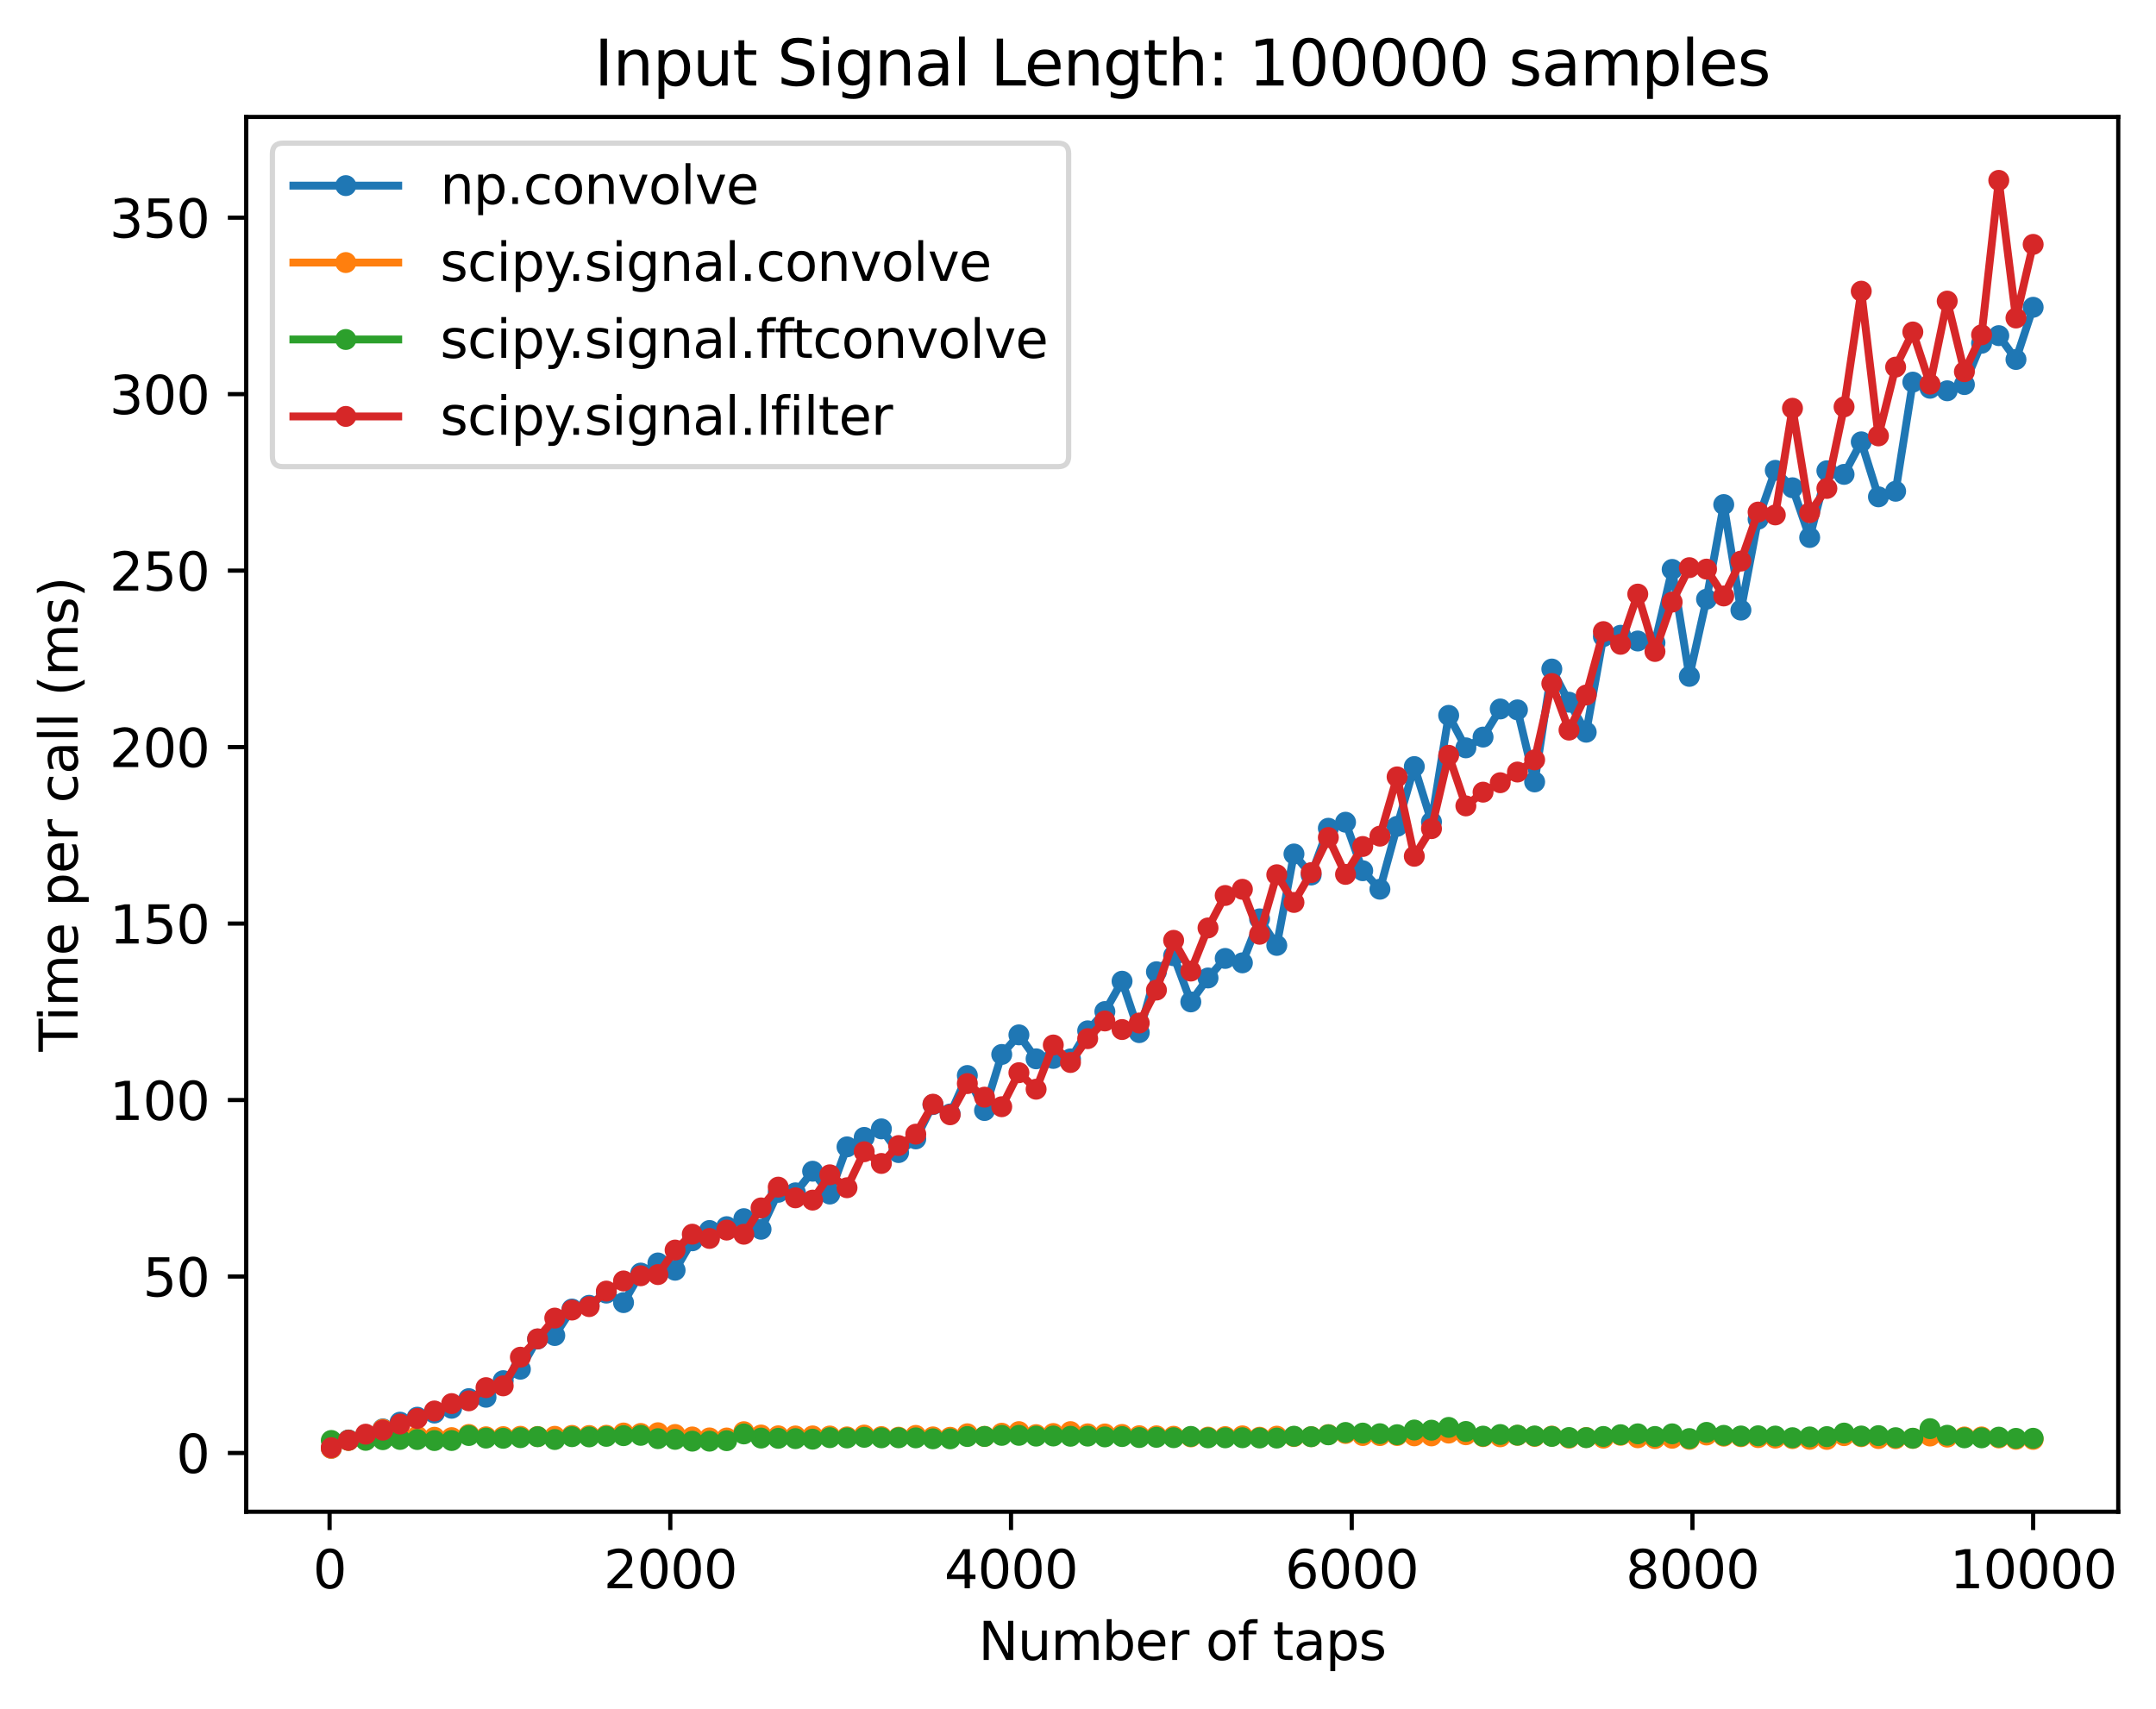<?xml version="1.0" encoding="utf-8" standalone="no"?>
<!DOCTYPE svg PUBLIC "-//W3C//DTD SVG 1.1//EN"
  "http://www.w3.org/Graphics/SVG/1.1/DTD/svg11.dtd">
<svg xmlns:xlink="http://www.w3.org/1999/xlink" width="411.286pt" height="325.986pt" viewBox="0 0 411.286 325.986" xmlns="http://www.w3.org/2000/svg" version="1.1">
 <defs>
  <style type="text/css">*{stroke-linejoin: round; stroke-linecap: butt}</style>
 </defs>
 <g id="figure_1">
  <g id="patch_1">
   <path d="M 0 325.986 
L 411.286 325.986 
L 411.286 0 
L 0 0 
z
" style="fill: #ffffff"/>
  </g>
  <g id="axes_1">
   <g id="patch_2">
    <path d="M 46.966 288.43 
L 404.086 288.43 
L 404.086 22.318 
L 46.966 22.318 
z
" style="fill: #ffffff"/>
   </g>
   <g id="matplotlib.axis_1">
    <g id="xtick_1">
     <g id="line2d_1">
      <defs>
       <path id="m191fc855e0" d="M 0 0 
L 0 3.5 
" style="stroke: #000000; stroke-width: 0.8"/>
      </defs>
      <g>
       <use xlink:href="#m191fc855e0" x="62.873" y="288.43" style="stroke: #000000; stroke-width: 0.8"/>
      </g>
     </g>
     <g id="text_1">
      <!-- 0 -->
      <g transform="translate(59.692 303.029) scale(0.1 -0.1)">
       <defs>
        <path id="DejaVuSans-30" d="M 2034 4250 
Q 1547 4250 1301 3770 
Q 1056 3291 1056 2328 
Q 1056 1369 1301 889 
Q 1547 409 2034 409 
Q 2525 409 2770 889 
Q 3016 1369 3016 2328 
Q 3016 3291 2770 3770 
Q 2525 4250 2034 4250 
z
M 2034 4750 
Q 2819 4750 3233 4129 
Q 3647 3509 3647 2328 
Q 3647 1150 3233 529 
Q 2819 -91 2034 -91 
Q 1250 -91 836 529 
Q 422 1150 422 2328 
Q 422 3509 836 4129 
Q 1250 4750 2034 4750 
z
" transform="scale(0.016)"/>
       </defs>
       <use xlink:href="#DejaVuSans-30"/>
      </g>
     </g>
    </g>
    <g id="xtick_2">
     <g id="line2d_2">
      <g>
       <use xlink:href="#m191fc855e0" x="127.869" y="288.43" style="stroke: #000000; stroke-width: 0.8"/>
      </g>
     </g>
     <g id="text_2">
      <!-- 2000 -->
      <g transform="translate(115.144 303.029) scale(0.1 -0.1)">
       <defs>
        <path id="DejaVuSans-32" d="M 1228 531 
L 3431 531 
L 3431 0 
L 469 0 
L 469 531 
Q 828 903 1448 1529 
Q 2069 2156 2228 2338 
Q 2531 2678 2651 2914 
Q 2772 3150 2772 3378 
Q 2772 3750 2511 3984 
Q 2250 4219 1831 4219 
Q 1534 4219 1204 4116 
Q 875 4013 500 3803 
L 500 4441 
Q 881 4594 1212 4672 
Q 1544 4750 1819 4750 
Q 2544 4750 2975 4387 
Q 3406 4025 3406 3419 
Q 3406 3131 3298 2873 
Q 3191 2616 2906 2266 
Q 2828 2175 2409 1742 
Q 1991 1309 1228 531 
z
" transform="scale(0.016)"/>
       </defs>
       <use xlink:href="#DejaVuSans-32"/>
       <use xlink:href="#DejaVuSans-30" x="63.623"/>
       <use xlink:href="#DejaVuSans-30" x="127.246"/>
       <use xlink:href="#DejaVuSans-30" x="190.869"/>
      </g>
     </g>
    </g>
    <g id="xtick_3">
     <g id="line2d_3">
      <g>
       <use xlink:href="#m191fc855e0" x="192.865" y="288.43" style="stroke: #000000; stroke-width: 0.8"/>
      </g>
     </g>
     <g id="text_3">
      <!-- 4000 -->
      <g transform="translate(180.14 303.029) scale(0.1 -0.1)">
       <defs>
        <path id="DejaVuSans-34" d="M 2419 4116 
L 825 1625 
L 2419 1625 
L 2419 4116 
z
M 2253 4666 
L 3047 4666 
L 3047 1625 
L 3713 1625 
L 3713 1100 
L 3047 1100 
L 3047 0 
L 2419 0 
L 2419 1100 
L 313 1100 
L 313 1709 
L 2253 4666 
z
" transform="scale(0.016)"/>
       </defs>
       <use xlink:href="#DejaVuSans-34"/>
       <use xlink:href="#DejaVuSans-30" x="63.623"/>
       <use xlink:href="#DejaVuSans-30" x="127.246"/>
       <use xlink:href="#DejaVuSans-30" x="190.869"/>
      </g>
     </g>
    </g>
    <g id="xtick_4">
     <g id="line2d_4">
      <g>
       <use xlink:href="#m191fc855e0" x="257.861" y="288.43" style="stroke: #000000; stroke-width: 0.8"/>
      </g>
     </g>
     <g id="text_4">
      <!-- 6000 -->
      <g transform="translate(245.136 303.029) scale(0.1 -0.1)">
       <defs>
        <path id="DejaVuSans-36" d="M 2113 2584 
Q 1688 2584 1439 2293 
Q 1191 2003 1191 1497 
Q 1191 994 1439 701 
Q 1688 409 2113 409 
Q 2538 409 2786 701 
Q 3034 994 3034 1497 
Q 3034 2003 2786 2293 
Q 2538 2584 2113 2584 
z
M 3366 4563 
L 3366 3988 
Q 3128 4100 2886 4159 
Q 2644 4219 2406 4219 
Q 1781 4219 1451 3797 
Q 1122 3375 1075 2522 
Q 1259 2794 1537 2939 
Q 1816 3084 2150 3084 
Q 2853 3084 3261 2657 
Q 3669 2231 3669 1497 
Q 3669 778 3244 343 
Q 2819 -91 2113 -91 
Q 1303 -91 875 529 
Q 447 1150 447 2328 
Q 447 3434 972 4092 
Q 1497 4750 2381 4750 
Q 2619 4750 2861 4703 
Q 3103 4656 3366 4563 
z
" transform="scale(0.016)"/>
       </defs>
       <use xlink:href="#DejaVuSans-36"/>
       <use xlink:href="#DejaVuSans-30" x="63.623"/>
       <use xlink:href="#DejaVuSans-30" x="127.246"/>
       <use xlink:href="#DejaVuSans-30" x="190.869"/>
      </g>
     </g>
    </g>
    <g id="xtick_5">
     <g id="line2d_5">
      <g>
       <use xlink:href="#m191fc855e0" x="322.857" y="288.43" style="stroke: #000000; stroke-width: 0.8"/>
      </g>
     </g>
     <g id="text_5">
      <!-- 8000 -->
      <g transform="translate(310.132 303.029) scale(0.1 -0.1)">
       <defs>
        <path id="DejaVuSans-38" d="M 2034 2216 
Q 1584 2216 1326 1975 
Q 1069 1734 1069 1313 
Q 1069 891 1326 650 
Q 1584 409 2034 409 
Q 2484 409 2743 651 
Q 3003 894 3003 1313 
Q 3003 1734 2745 1975 
Q 2488 2216 2034 2216 
z
M 1403 2484 
Q 997 2584 770 2862 
Q 544 3141 544 3541 
Q 544 4100 942 4425 
Q 1341 4750 2034 4750 
Q 2731 4750 3128 4425 
Q 3525 4100 3525 3541 
Q 3525 3141 3298 2862 
Q 3072 2584 2669 2484 
Q 3125 2378 3379 2068 
Q 3634 1759 3634 1313 
Q 3634 634 3220 271 
Q 2806 -91 2034 -91 
Q 1263 -91 848 271 
Q 434 634 434 1313 
Q 434 1759 690 2068 
Q 947 2378 1403 2484 
z
M 1172 3481 
Q 1172 3119 1398 2916 
Q 1625 2713 2034 2713 
Q 2441 2713 2670 2916 
Q 2900 3119 2900 3481 
Q 2900 3844 2670 4047 
Q 2441 4250 2034 4250 
Q 1625 4250 1398 4047 
Q 1172 3844 1172 3481 
z
" transform="scale(0.016)"/>
       </defs>
       <use xlink:href="#DejaVuSans-38"/>
       <use xlink:href="#DejaVuSans-30" x="63.623"/>
       <use xlink:href="#DejaVuSans-30" x="127.246"/>
       <use xlink:href="#DejaVuSans-30" x="190.869"/>
      </g>
     </g>
    </g>
    <g id="xtick_6">
     <g id="line2d_6">
      <g>
       <use xlink:href="#m191fc855e0" x="387.853" y="288.43" style="stroke: #000000; stroke-width: 0.8"/>
      </g>
     </g>
     <g id="text_6">
      <!-- 10000 -->
      <g transform="translate(371.947 303.029) scale(0.1 -0.1)">
       <defs>
        <path id="DejaVuSans-31" d="M 794 531 
L 1825 531 
L 1825 4091 
L 703 3866 
L 703 4441 
L 1819 4666 
L 2450 4666 
L 2450 531 
L 3481 531 
L 3481 0 
L 794 0 
L 794 531 
z
" transform="scale(0.016)"/>
       </defs>
       <use xlink:href="#DejaVuSans-31"/>
       <use xlink:href="#DejaVuSans-30" x="63.623"/>
       <use xlink:href="#DejaVuSans-30" x="127.246"/>
       <use xlink:href="#DejaVuSans-30" x="190.869"/>
       <use xlink:href="#DejaVuSans-30" x="254.492"/>
      </g>
     </g>
    </g>
    <g id="text_7">
     <!-- Number of taps -->
     <g transform="translate(186.639 316.707) scale(0.1 -0.1)">
      <defs>
       <path id="DejaVuSans-4e" d="M 628 4666 
L 1478 4666 
L 3547 763 
L 3547 4666 
L 4159 4666 
L 4159 0 
L 3309 0 
L 1241 3903 
L 1241 0 
L 628 0 
L 628 4666 
z
" transform="scale(0.016)"/>
       <path id="DejaVuSans-75" d="M 544 1381 
L 544 3500 
L 1119 3500 
L 1119 1403 
Q 1119 906 1312 657 
Q 1506 409 1894 409 
Q 2359 409 2629 706 
Q 2900 1003 2900 1516 
L 2900 3500 
L 3475 3500 
L 3475 0 
L 2900 0 
L 2900 538 
Q 2691 219 2414 64 
Q 2138 -91 1772 -91 
Q 1169 -91 856 284 
Q 544 659 544 1381 
z
M 1991 3584 
L 1991 3584 
z
" transform="scale(0.016)"/>
       <path id="DejaVuSans-6d" d="M 3328 2828 
Q 3544 3216 3844 3400 
Q 4144 3584 4550 3584 
Q 5097 3584 5394 3201 
Q 5691 2819 5691 2113 
L 5691 0 
L 5113 0 
L 5113 2094 
Q 5113 2597 4934 2840 
Q 4756 3084 4391 3084 
Q 3944 3084 3684 2787 
Q 3425 2491 3425 1978 
L 3425 0 
L 2847 0 
L 2847 2094 
Q 2847 2600 2669 2842 
Q 2491 3084 2119 3084 
Q 1678 3084 1418 2786 
Q 1159 2488 1159 1978 
L 1159 0 
L 581 0 
L 581 3500 
L 1159 3500 
L 1159 2956 
Q 1356 3278 1631 3431 
Q 1906 3584 2284 3584 
Q 2666 3584 2933 3390 
Q 3200 3197 3328 2828 
z
" transform="scale(0.016)"/>
       <path id="DejaVuSans-62" d="M 3116 1747 
Q 3116 2381 2855 2742 
Q 2594 3103 2138 3103 
Q 1681 3103 1420 2742 
Q 1159 2381 1159 1747 
Q 1159 1113 1420 752 
Q 1681 391 2138 391 
Q 2594 391 2855 752 
Q 3116 1113 3116 1747 
z
M 1159 2969 
Q 1341 3281 1617 3432 
Q 1894 3584 2278 3584 
Q 2916 3584 3314 3078 
Q 3713 2572 3713 1747 
Q 3713 922 3314 415 
Q 2916 -91 2278 -91 
Q 1894 -91 1617 61 
Q 1341 213 1159 525 
L 1159 0 
L 581 0 
L 581 4863 
L 1159 4863 
L 1159 2969 
z
" transform="scale(0.016)"/>
       <path id="DejaVuSans-65" d="M 3597 1894 
L 3597 1613 
L 953 1613 
Q 991 1019 1311 708 
Q 1631 397 2203 397 
Q 2534 397 2845 478 
Q 3156 559 3463 722 
L 3463 178 
Q 3153 47 2828 -22 
Q 2503 -91 2169 -91 
Q 1331 -91 842 396 
Q 353 884 353 1716 
Q 353 2575 817 3079 
Q 1281 3584 2069 3584 
Q 2775 3584 3186 3129 
Q 3597 2675 3597 1894 
z
M 3022 2063 
Q 3016 2534 2758 2815 
Q 2500 3097 2075 3097 
Q 1594 3097 1305 2825 
Q 1016 2553 972 2059 
L 3022 2063 
z
" transform="scale(0.016)"/>
       <path id="DejaVuSans-72" d="M 2631 2963 
Q 2534 3019 2420 3045 
Q 2306 3072 2169 3072 
Q 1681 3072 1420 2755 
Q 1159 2438 1159 1844 
L 1159 0 
L 581 0 
L 581 3500 
L 1159 3500 
L 1159 2956 
Q 1341 3275 1631 3429 
Q 1922 3584 2338 3584 
Q 2397 3584 2469 3576 
Q 2541 3569 2628 3553 
L 2631 2963 
z
" transform="scale(0.016)"/>
       <path id="DejaVuSans-20" transform="scale(0.016)"/>
       <path id="DejaVuSans-6f" d="M 1959 3097 
Q 1497 3097 1228 2736 
Q 959 2375 959 1747 
Q 959 1119 1226 758 
Q 1494 397 1959 397 
Q 2419 397 2687 759 
Q 2956 1122 2956 1747 
Q 2956 2369 2687 2733 
Q 2419 3097 1959 3097 
z
M 1959 3584 
Q 2709 3584 3137 3096 
Q 3566 2609 3566 1747 
Q 3566 888 3137 398 
Q 2709 -91 1959 -91 
Q 1206 -91 779 398 
Q 353 888 353 1747 
Q 353 2609 779 3096 
Q 1206 3584 1959 3584 
z
" transform="scale(0.016)"/>
       <path id="DejaVuSans-66" d="M 2375 4863 
L 2375 4384 
L 1825 4384 
Q 1516 4384 1395 4259 
Q 1275 4134 1275 3809 
L 1275 3500 
L 2222 3500 
L 2222 3053 
L 1275 3053 
L 1275 0 
L 697 0 
L 697 3053 
L 147 3053 
L 147 3500 
L 697 3500 
L 697 3744 
Q 697 4328 969 4595 
Q 1241 4863 1831 4863 
L 2375 4863 
z
" transform="scale(0.016)"/>
       <path id="DejaVuSans-74" d="M 1172 4494 
L 1172 3500 
L 2356 3500 
L 2356 3053 
L 1172 3053 
L 1172 1153 
Q 1172 725 1289 603 
Q 1406 481 1766 481 
L 2356 481 
L 2356 0 
L 1766 0 
Q 1100 0 847 248 
Q 594 497 594 1153 
L 594 3053 
L 172 3053 
L 172 3500 
L 594 3500 
L 594 4494 
L 1172 4494 
z
" transform="scale(0.016)"/>
       <path id="DejaVuSans-61" d="M 2194 1759 
Q 1497 1759 1228 1600 
Q 959 1441 959 1056 
Q 959 750 1161 570 
Q 1363 391 1709 391 
Q 2188 391 2477 730 
Q 2766 1069 2766 1631 
L 2766 1759 
L 2194 1759 
z
M 3341 1997 
L 3341 0 
L 2766 0 
L 2766 531 
Q 2569 213 2275 61 
Q 1981 -91 1556 -91 
Q 1019 -91 701 211 
Q 384 513 384 1019 
Q 384 1609 779 1909 
Q 1175 2209 1959 2209 
L 2766 2209 
L 2766 2266 
Q 2766 2663 2505 2880 
Q 2244 3097 1772 3097 
Q 1472 3097 1187 3025 
Q 903 2953 641 2809 
L 641 3341 
Q 956 3463 1253 3523 
Q 1550 3584 1831 3584 
Q 2591 3584 2966 3190 
Q 3341 2797 3341 1997 
z
" transform="scale(0.016)"/>
       <path id="DejaVuSans-70" d="M 1159 525 
L 1159 -1331 
L 581 -1331 
L 581 3500 
L 1159 3500 
L 1159 2969 
Q 1341 3281 1617 3432 
Q 1894 3584 2278 3584 
Q 2916 3584 3314 3078 
Q 3713 2572 3713 1747 
Q 3713 922 3314 415 
Q 2916 -91 2278 -91 
Q 1894 -91 1617 61 
Q 1341 213 1159 525 
z
M 3116 1747 
Q 3116 2381 2855 2742 
Q 2594 3103 2138 3103 
Q 1681 3103 1420 2742 
Q 1159 2381 1159 1747 
Q 1159 1113 1420 752 
Q 1681 391 2138 391 
Q 2594 391 2855 752 
Q 3116 1113 3116 1747 
z
" transform="scale(0.016)"/>
       <path id="DejaVuSans-73" d="M 2834 3397 
L 2834 2853 
Q 2591 2978 2328 3040 
Q 2066 3103 1784 3103 
Q 1356 3103 1142 2972 
Q 928 2841 928 2578 
Q 928 2378 1081 2264 
Q 1234 2150 1697 2047 
L 1894 2003 
Q 2506 1872 2764 1633 
Q 3022 1394 3022 966 
Q 3022 478 2636 193 
Q 2250 -91 1575 -91 
Q 1294 -91 989 -36 
Q 684 19 347 128 
L 347 722 
Q 666 556 975 473 
Q 1284 391 1588 391 
Q 1994 391 2212 530 
Q 2431 669 2431 922 
Q 2431 1156 2273 1281 
Q 2116 1406 1581 1522 
L 1381 1569 
Q 847 1681 609 1914 
Q 372 2147 372 2553 
Q 372 3047 722 3315 
Q 1072 3584 1716 3584 
Q 2034 3584 2315 3537 
Q 2597 3491 2834 3397 
z
" transform="scale(0.016)"/>
      </defs>
      <use xlink:href="#DejaVuSans-4e"/>
      <use xlink:href="#DejaVuSans-75" x="74.805"/>
      <use xlink:href="#DejaVuSans-6d" x="138.184"/>
      <use xlink:href="#DejaVuSans-62" x="235.596"/>
      <use xlink:href="#DejaVuSans-65" x="299.072"/>
      <use xlink:href="#DejaVuSans-72" x="360.596"/>
      <use xlink:href="#DejaVuSans-20" x="401.709"/>
      <use xlink:href="#DejaVuSans-6f" x="433.496"/>
      <use xlink:href="#DejaVuSans-66" x="494.678"/>
      <use xlink:href="#DejaVuSans-20" x="529.883"/>
      <use xlink:href="#DejaVuSans-74" x="561.67"/>
      <use xlink:href="#DejaVuSans-61" x="600.879"/>
      <use xlink:href="#DejaVuSans-70" x="662.158"/>
      <use xlink:href="#DejaVuSans-73" x="725.635"/>
     </g>
    </g>
   </g>
   <g id="matplotlib.axis_2">
    <g id="ytick_1">
     <g id="line2d_7">
      <defs>
       <path id="mc5aa7d741b" d="M 0 0 
L -3.5 0 
" style="stroke: #000000; stroke-width: 0.8"/>
      </defs>
      <g>
       <use xlink:href="#mc5aa7d741b" x="46.966" y="277.223" style="stroke: #000000; stroke-width: 0.8"/>
      </g>
     </g>
     <g id="text_8">
      <!-- 0 -->
      <g transform="translate(33.603 281.022) scale(0.1 -0.1)">
       <use xlink:href="#DejaVuSans-30"/>
      </g>
     </g>
    </g>
    <g id="ytick_2">
     <g id="line2d_8">
      <g>
       <use xlink:href="#mc5aa7d741b" x="46.966" y="243.552" style="stroke: #000000; stroke-width: 0.8"/>
      </g>
     </g>
     <g id="text_9">
      <!-- 50 -->
      <g transform="translate(27.241 247.352) scale(0.1 -0.1)">
       <defs>
        <path id="DejaVuSans-35" d="M 691 4666 
L 3169 4666 
L 3169 4134 
L 1269 4134 
L 1269 2991 
Q 1406 3038 1543 3061 
Q 1681 3084 1819 3084 
Q 2600 3084 3056 2656 
Q 3513 2228 3513 1497 
Q 3513 744 3044 326 
Q 2575 -91 1722 -91 
Q 1428 -91 1123 -41 
Q 819 9 494 109 
L 494 744 
Q 775 591 1075 516 
Q 1375 441 1709 441 
Q 2250 441 2565 725 
Q 2881 1009 2881 1497 
Q 2881 1984 2565 2268 
Q 2250 2553 1709 2553 
Q 1456 2553 1204 2497 
Q 953 2441 691 2322 
L 691 4666 
z
" transform="scale(0.016)"/>
       </defs>
       <use xlink:href="#DejaVuSans-35"/>
       <use xlink:href="#DejaVuSans-30" x="63.623"/>
      </g>
     </g>
    </g>
    <g id="ytick_3">
     <g id="line2d_9">
      <g>
       <use xlink:href="#mc5aa7d741b" x="46.966" y="209.882" style="stroke: #000000; stroke-width: 0.8"/>
      </g>
     </g>
     <g id="text_10">
      <!-- 100 -->
      <g transform="translate(20.878 213.681) scale(0.1 -0.1)">
       <use xlink:href="#DejaVuSans-31"/>
       <use xlink:href="#DejaVuSans-30" x="63.623"/>
       <use xlink:href="#DejaVuSans-30" x="127.246"/>
      </g>
     </g>
    </g>
    <g id="ytick_4">
     <g id="line2d_10">
      <g>
       <use xlink:href="#mc5aa7d741b" x="46.966" y="176.211" style="stroke: #000000; stroke-width: 0.8"/>
      </g>
     </g>
     <g id="text_11">
      <!-- 150 -->
      <g transform="translate(20.878 180.011) scale(0.1 -0.1)">
       <use xlink:href="#DejaVuSans-31"/>
       <use xlink:href="#DejaVuSans-35" x="63.623"/>
       <use xlink:href="#DejaVuSans-30" x="127.246"/>
      </g>
     </g>
    </g>
    <g id="ytick_5">
     <g id="line2d_11">
      <g>
       <use xlink:href="#mc5aa7d741b" x="46.966" y="142.541" style="stroke: #000000; stroke-width: 0.8"/>
      </g>
     </g>
     <g id="text_12">
      <!-- 200 -->
      <g transform="translate(20.878 146.34) scale(0.1 -0.1)">
       <use xlink:href="#DejaVuSans-32"/>
       <use xlink:href="#DejaVuSans-30" x="63.623"/>
       <use xlink:href="#DejaVuSans-30" x="127.246"/>
      </g>
     </g>
    </g>
    <g id="ytick_6">
     <g id="line2d_12">
      <g>
       <use xlink:href="#mc5aa7d741b" x="46.966" y="108.87" style="stroke: #000000; stroke-width: 0.8"/>
      </g>
     </g>
     <g id="text_13">
      <!-- 250 -->
      <g transform="translate(20.878 112.669) scale(0.1 -0.1)">
       <use xlink:href="#DejaVuSans-32"/>
       <use xlink:href="#DejaVuSans-35" x="63.623"/>
       <use xlink:href="#DejaVuSans-30" x="127.246"/>
      </g>
     </g>
    </g>
    <g id="ytick_7">
     <g id="line2d_13">
      <g>
       <use xlink:href="#mc5aa7d741b" x="46.966" y="75.2" style="stroke: #000000; stroke-width: 0.8"/>
      </g>
     </g>
     <g id="text_14">
      <!-- 300 -->
      <g transform="translate(20.878 78.999) scale(0.1 -0.1)">
       <defs>
        <path id="DejaVuSans-33" d="M 2597 2516 
Q 3050 2419 3304 2112 
Q 3559 1806 3559 1356 
Q 3559 666 3084 287 
Q 2609 -91 1734 -91 
Q 1441 -91 1130 -33 
Q 819 25 488 141 
L 488 750 
Q 750 597 1062 519 
Q 1375 441 1716 441 
Q 2309 441 2620 675 
Q 2931 909 2931 1356 
Q 2931 1769 2642 2001 
Q 2353 2234 1838 2234 
L 1294 2234 
L 1294 2753 
L 1863 2753 
Q 2328 2753 2575 2939 
Q 2822 3125 2822 3475 
Q 2822 3834 2567 4026 
Q 2313 4219 1838 4219 
Q 1578 4219 1281 4162 
Q 984 4106 628 3988 
L 628 4550 
Q 988 4650 1302 4700 
Q 1616 4750 1894 4750 
Q 2613 4750 3031 4423 
Q 3450 4097 3450 3541 
Q 3450 3153 3228 2886 
Q 3006 2619 2597 2516 
z
" transform="scale(0.016)"/>
       </defs>
       <use xlink:href="#DejaVuSans-33"/>
       <use xlink:href="#DejaVuSans-30" x="63.623"/>
       <use xlink:href="#DejaVuSans-30" x="127.246"/>
      </g>
     </g>
    </g>
    <g id="ytick_8">
     <g id="line2d_14">
      <g>
       <use xlink:href="#mc5aa7d741b" x="46.966" y="41.529" style="stroke: #000000; stroke-width: 0.8"/>
      </g>
     </g>
     <g id="text_15">
      <!-- 350 -->
      <g transform="translate(20.878 45.328) scale(0.1 -0.1)">
       <use xlink:href="#DejaVuSans-33"/>
       <use xlink:href="#DejaVuSans-35" x="63.623"/>
       <use xlink:href="#DejaVuSans-30" x="127.246"/>
      </g>
     </g>
    </g>
    <g id="text_16">
     <!-- Time per call (ms) -->
     <g transform="translate(14.798 200.649) rotate(-90) scale(0.1 -0.1)">
      <defs>
       <path id="DejaVuSans-54" d="M -19 4666 
L 3928 4666 
L 3928 4134 
L 2272 4134 
L 2272 0 
L 1638 0 
L 1638 4134 
L -19 4134 
L -19 4666 
z
" transform="scale(0.016)"/>
       <path id="DejaVuSans-69" d="M 603 3500 
L 1178 3500 
L 1178 0 
L 603 0 
L 603 3500 
z
M 603 4863 
L 1178 4863 
L 1178 4134 
L 603 4134 
L 603 4863 
z
" transform="scale(0.016)"/>
       <path id="DejaVuSans-63" d="M 3122 3366 
L 3122 2828 
Q 2878 2963 2633 3030 
Q 2388 3097 2138 3097 
Q 1578 3097 1268 2742 
Q 959 2388 959 1747 
Q 959 1106 1268 751 
Q 1578 397 2138 397 
Q 2388 397 2633 464 
Q 2878 531 3122 666 
L 3122 134 
Q 2881 22 2623 -34 
Q 2366 -91 2075 -91 
Q 1284 -91 818 406 
Q 353 903 353 1747 
Q 353 2603 823 3093 
Q 1294 3584 2113 3584 
Q 2378 3584 2631 3529 
Q 2884 3475 3122 3366 
z
" transform="scale(0.016)"/>
       <path id="DejaVuSans-6c" d="M 603 4863 
L 1178 4863 
L 1178 0 
L 603 0 
L 603 4863 
z
" transform="scale(0.016)"/>
       <path id="DejaVuSans-28" d="M 1984 4856 
Q 1566 4138 1362 3434 
Q 1159 2731 1159 2009 
Q 1159 1288 1364 580 
Q 1569 -128 1984 -844 
L 1484 -844 
Q 1016 -109 783 600 
Q 550 1309 550 2009 
Q 550 2706 781 3412 
Q 1013 4119 1484 4856 
L 1984 4856 
z
" transform="scale(0.016)"/>
       <path id="DejaVuSans-29" d="M 513 4856 
L 1013 4856 
Q 1481 4119 1714 3412 
Q 1947 2706 1947 2009 
Q 1947 1309 1714 600 
Q 1481 -109 1013 -844 
L 513 -844 
Q 928 -128 1133 580 
Q 1338 1288 1338 2009 
Q 1338 2731 1133 3434 
Q 928 4138 513 4856 
z
" transform="scale(0.016)"/>
      </defs>
      <use xlink:href="#DejaVuSans-54"/>
      <use xlink:href="#DejaVuSans-69" x="57.959"/>
      <use xlink:href="#DejaVuSans-6d" x="85.742"/>
      <use xlink:href="#DejaVuSans-65" x="183.154"/>
      <use xlink:href="#DejaVuSans-20" x="244.678"/>
      <use xlink:href="#DejaVuSans-70" x="276.465"/>
      <use xlink:href="#DejaVuSans-65" x="339.941"/>
      <use xlink:href="#DejaVuSans-72" x="401.465"/>
      <use xlink:href="#DejaVuSans-20" x="442.578"/>
      <use xlink:href="#DejaVuSans-63" x="474.365"/>
      <use xlink:href="#DejaVuSans-61" x="529.346"/>
      <use xlink:href="#DejaVuSans-6c" x="590.625"/>
      <use xlink:href="#DejaVuSans-6c" x="618.408"/>
      <use xlink:href="#DejaVuSans-20" x="646.191"/>
      <use xlink:href="#DejaVuSans-28" x="677.979"/>
      <use xlink:href="#DejaVuSans-6d" x="716.992"/>
      <use xlink:href="#DejaVuSans-73" x="814.404"/>
      <use xlink:href="#DejaVuSans-29" x="866.504"/>
     </g>
    </g>
   </g>
   <g id="line2d_15">
    <path d="M 63.198 276.334 
L 66.478 274.739 
L 69.757 273.98 
L 73.036 272.624 
L 76.316 271.342 
L 79.595 270.395 
L 82.874 269.599 
L 86.154 268.689 
L 89.433 266.853 
L 92.712 266.59 
L 95.992 263.423 
L 99.271 261.238 
L 102.55 255.481 
L 105.83 254.809 
L 109.109 249.758 
L 112.388 249.043 
L 115.668 246.716 
L 118.947 248.532 
L 122.226 242.896 
L 125.506 240.966 
L 128.785 242.353 
L 132.064 236.738 
L 135.344 234.772 
L 138.623 234.041 
L 141.902 232.513 
L 145.182 234.536 
L 148.461 227.487 
L 151.741 227.585 
L 155.02 223.463 
L 158.299 227.817 
L 161.579 218.815 
L 164.858 217.01 
L 168.137 215.382 
L 171.417 219.905 
L 174.696 217.295 
L 177.975 210.747 
L 181.255 212.536 
L 184.534 205.201 
L 187.813 211.882 
L 191.093 201.185 
L 194.372 197.447 
L 197.651 202.015 
L 200.931 201.942 
L 204.21 202.032 
L 207.489 196.676 
L 210.769 193 
L 214.048 187.21 
L 217.327 197.018 
L 220.607 185.403 
L 223.886 182.346 
L 227.165 191.158 
L 230.445 186.591 
L 233.724 182.865 
L 237.003 183.705 
L 240.283 175.315 
L 243.562 180.377 
L 246.841 162.936 
L 250.121 166.946 
L 253.4 158.028 
L 256.679 156.877 
L 259.959 166.128 
L 263.238 169.657 
L 266.517 157.66 
L 269.797 146.26 
L 273.076 156.811 
L 276.355 136.488 
L 279.635 142.685 
L 282.914 140.631 
L 286.193 135.268 
L 289.473 135.439 
L 292.752 149.185 
L 296.031 127.647 
L 299.311 133.976 
L 302.59 139.703 
L 305.869 121.452 
L 309.149 121.207 
L 312.428 122.301 
L 315.707 122.644 
L 318.987 108.641 
L 322.266 129.05 
L 325.545 114.318 
L 328.825 96.268 
L 332.104 116.402 
L 335.383 99.06 
L 338.663 89.741 
L 341.942 93.063 
L 345.221 102.552 
L 348.501 89.819 
L 351.78 90.508 
L 355.06 84.3 
L 358.339 94.792 
L 361.618 93.727 
L 364.898 72.907 
L 368.177 74.078 
L 371.456 74.559 
L 374.736 73.373 
L 378.015 65.494 
L 381.294 64.038 
L 384.574 68.587 
L 387.853 58.627 
" clip-path="url(#pae21b97a0e)" style="fill: none; stroke: #1f77b4; stroke-width: 1.5; stroke-linecap: square"/>
    <defs>
     <path id="m195fa33b1c" d="M 0 1.5 
C 0.398 1.5 0.779 1.342 1.061 1.061 
C 1.342 0.779 1.5 0.398 1.5 0 
C 1.5 -0.398 1.342 -0.779 1.061 -1.061 
C 0.779 -1.342 0.398 -1.5 0 -1.5 
C -0.398 -1.5 -0.779 -1.342 -1.061 -1.061 
C -1.342 -0.779 -1.5 -0.398 -1.5 0 
C -1.5 0.398 -1.342 0.779 -1.061 1.061 
C -0.779 1.342 -0.398 1.5 0 1.5 
z
" style="stroke: #1f77b4"/>
    </defs>
    <g clip-path="url(#pae21b97a0e)">
     <use xlink:href="#m195fa33b1c" x="63.198" y="276.334" style="fill: #1f77b4; stroke: #1f77b4"/>
     <use xlink:href="#m195fa33b1c" x="66.478" y="274.739" style="fill: #1f77b4; stroke: #1f77b4"/>
     <use xlink:href="#m195fa33b1c" x="69.757" y="273.98" style="fill: #1f77b4; stroke: #1f77b4"/>
     <use xlink:href="#m195fa33b1c" x="73.036" y="272.624" style="fill: #1f77b4; stroke: #1f77b4"/>
     <use xlink:href="#m195fa33b1c" x="76.316" y="271.342" style="fill: #1f77b4; stroke: #1f77b4"/>
     <use xlink:href="#m195fa33b1c" x="79.595" y="270.395" style="fill: #1f77b4; stroke: #1f77b4"/>
     <use xlink:href="#m195fa33b1c" x="82.874" y="269.599" style="fill: #1f77b4; stroke: #1f77b4"/>
     <use xlink:href="#m195fa33b1c" x="86.154" y="268.689" style="fill: #1f77b4; stroke: #1f77b4"/>
     <use xlink:href="#m195fa33b1c" x="89.433" y="266.853" style="fill: #1f77b4; stroke: #1f77b4"/>
     <use xlink:href="#m195fa33b1c" x="92.712" y="266.59" style="fill: #1f77b4; stroke: #1f77b4"/>
     <use xlink:href="#m195fa33b1c" x="95.992" y="263.423" style="fill: #1f77b4; stroke: #1f77b4"/>
     <use xlink:href="#m195fa33b1c" x="99.271" y="261.238" style="fill: #1f77b4; stroke: #1f77b4"/>
     <use xlink:href="#m195fa33b1c" x="102.55" y="255.481" style="fill: #1f77b4; stroke: #1f77b4"/>
     <use xlink:href="#m195fa33b1c" x="105.83" y="254.809" style="fill: #1f77b4; stroke: #1f77b4"/>
     <use xlink:href="#m195fa33b1c" x="109.109" y="249.758" style="fill: #1f77b4; stroke: #1f77b4"/>
     <use xlink:href="#m195fa33b1c" x="112.388" y="249.043" style="fill: #1f77b4; stroke: #1f77b4"/>
     <use xlink:href="#m195fa33b1c" x="115.668" y="246.716" style="fill: #1f77b4; stroke: #1f77b4"/>
     <use xlink:href="#m195fa33b1c" x="118.947" y="248.532" style="fill: #1f77b4; stroke: #1f77b4"/>
     <use xlink:href="#m195fa33b1c" x="122.226" y="242.896" style="fill: #1f77b4; stroke: #1f77b4"/>
     <use xlink:href="#m195fa33b1c" x="125.506" y="240.966" style="fill: #1f77b4; stroke: #1f77b4"/>
     <use xlink:href="#m195fa33b1c" x="128.785" y="242.353" style="fill: #1f77b4; stroke: #1f77b4"/>
     <use xlink:href="#m195fa33b1c" x="132.064" y="236.738" style="fill: #1f77b4; stroke: #1f77b4"/>
     <use xlink:href="#m195fa33b1c" x="135.344" y="234.772" style="fill: #1f77b4; stroke: #1f77b4"/>
     <use xlink:href="#m195fa33b1c" x="138.623" y="234.041" style="fill: #1f77b4; stroke: #1f77b4"/>
     <use xlink:href="#m195fa33b1c" x="141.902" y="232.513" style="fill: #1f77b4; stroke: #1f77b4"/>
     <use xlink:href="#m195fa33b1c" x="145.182" y="234.536" style="fill: #1f77b4; stroke: #1f77b4"/>
     <use xlink:href="#m195fa33b1c" x="148.461" y="227.487" style="fill: #1f77b4; stroke: #1f77b4"/>
     <use xlink:href="#m195fa33b1c" x="151.741" y="227.585" style="fill: #1f77b4; stroke: #1f77b4"/>
     <use xlink:href="#m195fa33b1c" x="155.02" y="223.463" style="fill: #1f77b4; stroke: #1f77b4"/>
     <use xlink:href="#m195fa33b1c" x="158.299" y="227.817" style="fill: #1f77b4; stroke: #1f77b4"/>
     <use xlink:href="#m195fa33b1c" x="161.579" y="218.815" style="fill: #1f77b4; stroke: #1f77b4"/>
     <use xlink:href="#m195fa33b1c" x="164.858" y="217.01" style="fill: #1f77b4; stroke: #1f77b4"/>
     <use xlink:href="#m195fa33b1c" x="168.137" y="215.382" style="fill: #1f77b4; stroke: #1f77b4"/>
     <use xlink:href="#m195fa33b1c" x="171.417" y="219.905" style="fill: #1f77b4; stroke: #1f77b4"/>
     <use xlink:href="#m195fa33b1c" x="174.696" y="217.295" style="fill: #1f77b4; stroke: #1f77b4"/>
     <use xlink:href="#m195fa33b1c" x="177.975" y="210.747" style="fill: #1f77b4; stroke: #1f77b4"/>
     <use xlink:href="#m195fa33b1c" x="181.255" y="212.536" style="fill: #1f77b4; stroke: #1f77b4"/>
     <use xlink:href="#m195fa33b1c" x="184.534" y="205.201" style="fill: #1f77b4; stroke: #1f77b4"/>
     <use xlink:href="#m195fa33b1c" x="187.813" y="211.882" style="fill: #1f77b4; stroke: #1f77b4"/>
     <use xlink:href="#m195fa33b1c" x="191.093" y="201.185" style="fill: #1f77b4; stroke: #1f77b4"/>
     <use xlink:href="#m195fa33b1c" x="194.372" y="197.447" style="fill: #1f77b4; stroke: #1f77b4"/>
     <use xlink:href="#m195fa33b1c" x="197.651" y="202.015" style="fill: #1f77b4; stroke: #1f77b4"/>
     <use xlink:href="#m195fa33b1c" x="200.931" y="201.942" style="fill: #1f77b4; stroke: #1f77b4"/>
     <use xlink:href="#m195fa33b1c" x="204.21" y="202.032" style="fill: #1f77b4; stroke: #1f77b4"/>
     <use xlink:href="#m195fa33b1c" x="207.489" y="196.676" style="fill: #1f77b4; stroke: #1f77b4"/>
     <use xlink:href="#m195fa33b1c" x="210.769" y="193" style="fill: #1f77b4; stroke: #1f77b4"/>
     <use xlink:href="#m195fa33b1c" x="214.048" y="187.21" style="fill: #1f77b4; stroke: #1f77b4"/>
     <use xlink:href="#m195fa33b1c" x="217.327" y="197.018" style="fill: #1f77b4; stroke: #1f77b4"/>
     <use xlink:href="#m195fa33b1c" x="220.607" y="185.403" style="fill: #1f77b4; stroke: #1f77b4"/>
     <use xlink:href="#m195fa33b1c" x="223.886" y="182.346" style="fill: #1f77b4; stroke: #1f77b4"/>
     <use xlink:href="#m195fa33b1c" x="227.165" y="191.158" style="fill: #1f77b4; stroke: #1f77b4"/>
     <use xlink:href="#m195fa33b1c" x="230.445" y="186.591" style="fill: #1f77b4; stroke: #1f77b4"/>
     <use xlink:href="#m195fa33b1c" x="233.724" y="182.865" style="fill: #1f77b4; stroke: #1f77b4"/>
     <use xlink:href="#m195fa33b1c" x="237.003" y="183.705" style="fill: #1f77b4; stroke: #1f77b4"/>
     <use xlink:href="#m195fa33b1c" x="240.283" y="175.315" style="fill: #1f77b4; stroke: #1f77b4"/>
     <use xlink:href="#m195fa33b1c" x="243.562" y="180.377" style="fill: #1f77b4; stroke: #1f77b4"/>
     <use xlink:href="#m195fa33b1c" x="246.841" y="162.936" style="fill: #1f77b4; stroke: #1f77b4"/>
     <use xlink:href="#m195fa33b1c" x="250.121" y="166.946" style="fill: #1f77b4; stroke: #1f77b4"/>
     <use xlink:href="#m195fa33b1c" x="253.4" y="158.028" style="fill: #1f77b4; stroke: #1f77b4"/>
     <use xlink:href="#m195fa33b1c" x="256.679" y="156.877" style="fill: #1f77b4; stroke: #1f77b4"/>
     <use xlink:href="#m195fa33b1c" x="259.959" y="166.128" style="fill: #1f77b4; stroke: #1f77b4"/>
     <use xlink:href="#m195fa33b1c" x="263.238" y="169.657" style="fill: #1f77b4; stroke: #1f77b4"/>
     <use xlink:href="#m195fa33b1c" x="266.517" y="157.66" style="fill: #1f77b4; stroke: #1f77b4"/>
     <use xlink:href="#m195fa33b1c" x="269.797" y="146.26" style="fill: #1f77b4; stroke: #1f77b4"/>
     <use xlink:href="#m195fa33b1c" x="273.076" y="156.811" style="fill: #1f77b4; stroke: #1f77b4"/>
     <use xlink:href="#m195fa33b1c" x="276.355" y="136.488" style="fill: #1f77b4; stroke: #1f77b4"/>
     <use xlink:href="#m195fa33b1c" x="279.635" y="142.685" style="fill: #1f77b4; stroke: #1f77b4"/>
     <use xlink:href="#m195fa33b1c" x="282.914" y="140.631" style="fill: #1f77b4; stroke: #1f77b4"/>
     <use xlink:href="#m195fa33b1c" x="286.193" y="135.268" style="fill: #1f77b4; stroke: #1f77b4"/>
     <use xlink:href="#m195fa33b1c" x="289.473" y="135.439" style="fill: #1f77b4; stroke: #1f77b4"/>
     <use xlink:href="#m195fa33b1c" x="292.752" y="149.185" style="fill: #1f77b4; stroke: #1f77b4"/>
     <use xlink:href="#m195fa33b1c" x="296.031" y="127.647" style="fill: #1f77b4; stroke: #1f77b4"/>
     <use xlink:href="#m195fa33b1c" x="299.311" y="133.976" style="fill: #1f77b4; stroke: #1f77b4"/>
     <use xlink:href="#m195fa33b1c" x="302.59" y="139.703" style="fill: #1f77b4; stroke: #1f77b4"/>
     <use xlink:href="#m195fa33b1c" x="305.869" y="121.452" style="fill: #1f77b4; stroke: #1f77b4"/>
     <use xlink:href="#m195fa33b1c" x="309.149" y="121.207" style="fill: #1f77b4; stroke: #1f77b4"/>
     <use xlink:href="#m195fa33b1c" x="312.428" y="122.301" style="fill: #1f77b4; stroke: #1f77b4"/>
     <use xlink:href="#m195fa33b1c" x="315.707" y="122.644" style="fill: #1f77b4; stroke: #1f77b4"/>
     <use xlink:href="#m195fa33b1c" x="318.987" y="108.641" style="fill: #1f77b4; stroke: #1f77b4"/>
     <use xlink:href="#m195fa33b1c" x="322.266" y="129.05" style="fill: #1f77b4; stroke: #1f77b4"/>
     <use xlink:href="#m195fa33b1c" x="325.545" y="114.318" style="fill: #1f77b4; stroke: #1f77b4"/>
     <use xlink:href="#m195fa33b1c" x="328.825" y="96.268" style="fill: #1f77b4; stroke: #1f77b4"/>
     <use xlink:href="#m195fa33b1c" x="332.104" y="116.402" style="fill: #1f77b4; stroke: #1f77b4"/>
     <use xlink:href="#m195fa33b1c" x="335.383" y="99.06" style="fill: #1f77b4; stroke: #1f77b4"/>
     <use xlink:href="#m195fa33b1c" x="338.663" y="89.741" style="fill: #1f77b4; stroke: #1f77b4"/>
     <use xlink:href="#m195fa33b1c" x="341.942" y="93.063" style="fill: #1f77b4; stroke: #1f77b4"/>
     <use xlink:href="#m195fa33b1c" x="345.221" y="102.552" style="fill: #1f77b4; stroke: #1f77b4"/>
     <use xlink:href="#m195fa33b1c" x="348.501" y="89.819" style="fill: #1f77b4; stroke: #1f77b4"/>
     <use xlink:href="#m195fa33b1c" x="351.78" y="90.508" style="fill: #1f77b4; stroke: #1f77b4"/>
     <use xlink:href="#m195fa33b1c" x="355.06" y="84.3" style="fill: #1f77b4; stroke: #1f77b4"/>
     <use xlink:href="#m195fa33b1c" x="358.339" y="94.792" style="fill: #1f77b4; stroke: #1f77b4"/>
     <use xlink:href="#m195fa33b1c" x="361.618" y="93.727" style="fill: #1f77b4; stroke: #1f77b4"/>
     <use xlink:href="#m195fa33b1c" x="364.898" y="72.907" style="fill: #1f77b4; stroke: #1f77b4"/>
     <use xlink:href="#m195fa33b1c" x="368.177" y="74.078" style="fill: #1f77b4; stroke: #1f77b4"/>
     <use xlink:href="#m195fa33b1c" x="371.456" y="74.559" style="fill: #1f77b4; stroke: #1f77b4"/>
     <use xlink:href="#m195fa33b1c" x="374.736" y="73.373" style="fill: #1f77b4; stroke: #1f77b4"/>
     <use xlink:href="#m195fa33b1c" x="378.015" y="65.494" style="fill: #1f77b4; stroke: #1f77b4"/>
     <use xlink:href="#m195fa33b1c" x="381.294" y="64.038" style="fill: #1f77b4; stroke: #1f77b4"/>
     <use xlink:href="#m195fa33b1c" x="384.574" y="68.587" style="fill: #1f77b4; stroke: #1f77b4"/>
     <use xlink:href="#m195fa33b1c" x="387.853" y="58.627" style="fill: #1f77b4; stroke: #1f77b4"/>
    </g>
   </g>
   <g id="line2d_16">
    <path d="M 63.198 276.334 
L 66.478 274.836 
L 69.757 274.024 
L 73.036 272.713 
L 76.316 273.907 
L 79.595 274 
L 82.874 274.219 
L 86.154 274.286 
L 89.433 273.684 
L 92.712 274.132 
L 95.992 274.103 
L 99.271 274.033 
L 102.55 274.078 
L 105.83 274.039 
L 109.109 273.866 
L 112.388 273.889 
L 115.668 273.846 
L 118.947 273.409 
L 122.226 273.492 
L 125.506 273.357 
L 128.785 273.694 
L 132.064 274.164 
L 135.344 274.345 
L 138.623 274.36 
L 141.902 273.157 
L 145.182 273.794 
L 148.461 273.947 
L 151.741 273.974 
L 155.02 273.967 
L 158.299 273.982 
L 161.579 274.15 
L 164.858 273.806 
L 168.137 274.095 
L 171.417 274.205 
L 174.696 273.866 
L 177.975 274.149 
L 181.255 274.224 
L 184.534 273.557 
L 187.813 274.051 
L 191.093 273.449 
L 194.372 273.147 
L 197.651 273.72 
L 200.931 273.505 
L 204.21 273.145 
L 207.489 273.567 
L 210.769 273.593 
L 214.048 273.684 
L 217.327 273.93 
L 220.607 273.951 
L 223.886 274.03 
L 227.165 274.149 
L 230.445 274.192 
L 233.724 274.096 
L 237.003 273.956 
L 240.283 274.214 
L 243.562 274.015 
L 246.841 274.084 
L 250.121 274.113 
L 253.4 273.713 
L 256.679 273.5 
L 259.959 273.891 
L 263.238 273.903 
L 266.517 273.889 
L 269.797 273.951 
L 273.076 273.961 
L 276.355 273.425 
L 279.635 273.746 
L 282.914 274.098 
L 286.193 274.134 
L 289.473 273.854 
L 292.752 274.06 
L 296.031 274.01 
L 299.311 274.384 
L 302.59 274.274 
L 305.869 274.386 
L 309.149 273.85 
L 312.428 274.318 
L 315.707 274.472 
L 318.987 274.41 
L 322.266 274.629 
L 325.545 273.791 
L 328.825 274.018 
L 332.104 274.114 
L 335.383 274.288 
L 338.663 274.383 
L 341.942 274.479 
L 345.221 274.617 
L 348.501 274.634 
L 351.78 273.916 
L 355.06 274.112 
L 358.339 274.47 
L 361.618 274.491 
L 364.898 274.441 
L 368.177 273.983 
L 371.456 274.194 
L 374.736 274.168 
L 378.015 274.158 
L 381.294 274.347 
L 384.574 274.614 
L 387.853 274.63 
" clip-path="url(#pae21b97a0e)" style="fill: none; stroke: #ff7f0e; stroke-width: 1.5; stroke-linecap: square"/>
    <defs>
     <path id="mb207142cb4" d="M 0 1.5 
C 0.398 1.5 0.779 1.342 1.061 1.061 
C 1.342 0.779 1.5 0.398 1.5 0 
C 1.5 -0.398 1.342 -0.779 1.061 -1.061 
C 0.779 -1.342 0.398 -1.5 0 -1.5 
C -0.398 -1.5 -0.779 -1.342 -1.061 -1.061 
C -1.342 -0.779 -1.5 -0.398 -1.5 0 
C -1.5 0.398 -1.342 0.779 -1.061 1.061 
C -0.779 1.342 -0.398 1.5 0 1.5 
z
" style="stroke: #ff7f0e"/>
    </defs>
    <g clip-path="url(#pae21b97a0e)">
     <use xlink:href="#mb207142cb4" x="63.198" y="276.334" style="fill: #ff7f0e; stroke: #ff7f0e"/>
     <use xlink:href="#mb207142cb4" x="66.478" y="274.836" style="fill: #ff7f0e; stroke: #ff7f0e"/>
     <use xlink:href="#mb207142cb4" x="69.757" y="274.024" style="fill: #ff7f0e; stroke: #ff7f0e"/>
     <use xlink:href="#mb207142cb4" x="73.036" y="272.713" style="fill: #ff7f0e; stroke: #ff7f0e"/>
     <use xlink:href="#mb207142cb4" x="76.316" y="273.907" style="fill: #ff7f0e; stroke: #ff7f0e"/>
     <use xlink:href="#mb207142cb4" x="79.595" y="274" style="fill: #ff7f0e; stroke: #ff7f0e"/>
     <use xlink:href="#mb207142cb4" x="82.874" y="274.219" style="fill: #ff7f0e; stroke: #ff7f0e"/>
     <use xlink:href="#mb207142cb4" x="86.154" y="274.286" style="fill: #ff7f0e; stroke: #ff7f0e"/>
     <use xlink:href="#mb207142cb4" x="89.433" y="273.684" style="fill: #ff7f0e; stroke: #ff7f0e"/>
     <use xlink:href="#mb207142cb4" x="92.712" y="274.132" style="fill: #ff7f0e; stroke: #ff7f0e"/>
     <use xlink:href="#mb207142cb4" x="95.992" y="274.103" style="fill: #ff7f0e; stroke: #ff7f0e"/>
     <use xlink:href="#mb207142cb4" x="99.271" y="274.033" style="fill: #ff7f0e; stroke: #ff7f0e"/>
     <use xlink:href="#mb207142cb4" x="102.55" y="274.078" style="fill: #ff7f0e; stroke: #ff7f0e"/>
     <use xlink:href="#mb207142cb4" x="105.83" y="274.039" style="fill: #ff7f0e; stroke: #ff7f0e"/>
     <use xlink:href="#mb207142cb4" x="109.109" y="273.866" style="fill: #ff7f0e; stroke: #ff7f0e"/>
     <use xlink:href="#mb207142cb4" x="112.388" y="273.889" style="fill: #ff7f0e; stroke: #ff7f0e"/>
     <use xlink:href="#mb207142cb4" x="115.668" y="273.846" style="fill: #ff7f0e; stroke: #ff7f0e"/>
     <use xlink:href="#mb207142cb4" x="118.947" y="273.409" style="fill: #ff7f0e; stroke: #ff7f0e"/>
     <use xlink:href="#mb207142cb4" x="122.226" y="273.492" style="fill: #ff7f0e; stroke: #ff7f0e"/>
     <use xlink:href="#mb207142cb4" x="125.506" y="273.357" style="fill: #ff7f0e; stroke: #ff7f0e"/>
     <use xlink:href="#mb207142cb4" x="128.785" y="273.694" style="fill: #ff7f0e; stroke: #ff7f0e"/>
     <use xlink:href="#mb207142cb4" x="132.064" y="274.164" style="fill: #ff7f0e; stroke: #ff7f0e"/>
     <use xlink:href="#mb207142cb4" x="135.344" y="274.345" style="fill: #ff7f0e; stroke: #ff7f0e"/>
     <use xlink:href="#mb207142cb4" x="138.623" y="274.36" style="fill: #ff7f0e; stroke: #ff7f0e"/>
     <use xlink:href="#mb207142cb4" x="141.902" y="273.157" style="fill: #ff7f0e; stroke: #ff7f0e"/>
     <use xlink:href="#mb207142cb4" x="145.182" y="273.794" style="fill: #ff7f0e; stroke: #ff7f0e"/>
     <use xlink:href="#mb207142cb4" x="148.461" y="273.947" style="fill: #ff7f0e; stroke: #ff7f0e"/>
     <use xlink:href="#mb207142cb4" x="151.741" y="273.974" style="fill: #ff7f0e; stroke: #ff7f0e"/>
     <use xlink:href="#mb207142cb4" x="155.02" y="273.967" style="fill: #ff7f0e; stroke: #ff7f0e"/>
     <use xlink:href="#mb207142cb4" x="158.299" y="273.982" style="fill: #ff7f0e; stroke: #ff7f0e"/>
     <use xlink:href="#mb207142cb4" x="161.579" y="274.15" style="fill: #ff7f0e; stroke: #ff7f0e"/>
     <use xlink:href="#mb207142cb4" x="164.858" y="273.806" style="fill: #ff7f0e; stroke: #ff7f0e"/>
     <use xlink:href="#mb207142cb4" x="168.137" y="274.095" style="fill: #ff7f0e; stroke: #ff7f0e"/>
     <use xlink:href="#mb207142cb4" x="171.417" y="274.205" style="fill: #ff7f0e; stroke: #ff7f0e"/>
     <use xlink:href="#mb207142cb4" x="174.696" y="273.866" style="fill: #ff7f0e; stroke: #ff7f0e"/>
     <use xlink:href="#mb207142cb4" x="177.975" y="274.149" style="fill: #ff7f0e; stroke: #ff7f0e"/>
     <use xlink:href="#mb207142cb4" x="181.255" y="274.224" style="fill: #ff7f0e; stroke: #ff7f0e"/>
     <use xlink:href="#mb207142cb4" x="184.534" y="273.557" style="fill: #ff7f0e; stroke: #ff7f0e"/>
     <use xlink:href="#mb207142cb4" x="187.813" y="274.051" style="fill: #ff7f0e; stroke: #ff7f0e"/>
     <use xlink:href="#mb207142cb4" x="191.093" y="273.449" style="fill: #ff7f0e; stroke: #ff7f0e"/>
     <use xlink:href="#mb207142cb4" x="194.372" y="273.147" style="fill: #ff7f0e; stroke: #ff7f0e"/>
     <use xlink:href="#mb207142cb4" x="197.651" y="273.72" style="fill: #ff7f0e; stroke: #ff7f0e"/>
     <use xlink:href="#mb207142cb4" x="200.931" y="273.505" style="fill: #ff7f0e; stroke: #ff7f0e"/>
     <use xlink:href="#mb207142cb4" x="204.21" y="273.145" style="fill: #ff7f0e; stroke: #ff7f0e"/>
     <use xlink:href="#mb207142cb4" x="207.489" y="273.567" style="fill: #ff7f0e; stroke: #ff7f0e"/>
     <use xlink:href="#mb207142cb4" x="210.769" y="273.593" style="fill: #ff7f0e; stroke: #ff7f0e"/>
     <use xlink:href="#mb207142cb4" x="214.048" y="273.684" style="fill: #ff7f0e; stroke: #ff7f0e"/>
     <use xlink:href="#mb207142cb4" x="217.327" y="273.93" style="fill: #ff7f0e; stroke: #ff7f0e"/>
     <use xlink:href="#mb207142cb4" x="220.607" y="273.951" style="fill: #ff7f0e; stroke: #ff7f0e"/>
     <use xlink:href="#mb207142cb4" x="223.886" y="274.03" style="fill: #ff7f0e; stroke: #ff7f0e"/>
     <use xlink:href="#mb207142cb4" x="227.165" y="274.149" style="fill: #ff7f0e; stroke: #ff7f0e"/>
     <use xlink:href="#mb207142cb4" x="230.445" y="274.192" style="fill: #ff7f0e; stroke: #ff7f0e"/>
     <use xlink:href="#mb207142cb4" x="233.724" y="274.096" style="fill: #ff7f0e; stroke: #ff7f0e"/>
     <use xlink:href="#mb207142cb4" x="237.003" y="273.956" style="fill: #ff7f0e; stroke: #ff7f0e"/>
     <use xlink:href="#mb207142cb4" x="240.283" y="274.214" style="fill: #ff7f0e; stroke: #ff7f0e"/>
     <use xlink:href="#mb207142cb4" x="243.562" y="274.015" style="fill: #ff7f0e; stroke: #ff7f0e"/>
     <use xlink:href="#mb207142cb4" x="246.841" y="274.084" style="fill: #ff7f0e; stroke: #ff7f0e"/>
     <use xlink:href="#mb207142cb4" x="250.121" y="274.113" style="fill: #ff7f0e; stroke: #ff7f0e"/>
     <use xlink:href="#mb207142cb4" x="253.4" y="273.713" style="fill: #ff7f0e; stroke: #ff7f0e"/>
     <use xlink:href="#mb207142cb4" x="256.679" y="273.5" style="fill: #ff7f0e; stroke: #ff7f0e"/>
     <use xlink:href="#mb207142cb4" x="259.959" y="273.891" style="fill: #ff7f0e; stroke: #ff7f0e"/>
     <use xlink:href="#mb207142cb4" x="263.238" y="273.903" style="fill: #ff7f0e; stroke: #ff7f0e"/>
     <use xlink:href="#mb207142cb4" x="266.517" y="273.889" style="fill: #ff7f0e; stroke: #ff7f0e"/>
     <use xlink:href="#mb207142cb4" x="269.797" y="273.951" style="fill: #ff7f0e; stroke: #ff7f0e"/>
     <use xlink:href="#mb207142cb4" x="273.076" y="273.961" style="fill: #ff7f0e; stroke: #ff7f0e"/>
     <use xlink:href="#mb207142cb4" x="276.355" y="273.425" style="fill: #ff7f0e; stroke: #ff7f0e"/>
     <use xlink:href="#mb207142cb4" x="279.635" y="273.746" style="fill: #ff7f0e; stroke: #ff7f0e"/>
     <use xlink:href="#mb207142cb4" x="282.914" y="274.098" style="fill: #ff7f0e; stroke: #ff7f0e"/>
     <use xlink:href="#mb207142cb4" x="286.193" y="274.134" style="fill: #ff7f0e; stroke: #ff7f0e"/>
     <use xlink:href="#mb207142cb4" x="289.473" y="273.854" style="fill: #ff7f0e; stroke: #ff7f0e"/>
     <use xlink:href="#mb207142cb4" x="292.752" y="274.06" style="fill: #ff7f0e; stroke: #ff7f0e"/>
     <use xlink:href="#mb207142cb4" x="296.031" y="274.01" style="fill: #ff7f0e; stroke: #ff7f0e"/>
     <use xlink:href="#mb207142cb4" x="299.311" y="274.384" style="fill: #ff7f0e; stroke: #ff7f0e"/>
     <use xlink:href="#mb207142cb4" x="302.59" y="274.274" style="fill: #ff7f0e; stroke: #ff7f0e"/>
     <use xlink:href="#mb207142cb4" x="305.869" y="274.386" style="fill: #ff7f0e; stroke: #ff7f0e"/>
     <use xlink:href="#mb207142cb4" x="309.149" y="273.85" style="fill: #ff7f0e; stroke: #ff7f0e"/>
     <use xlink:href="#mb207142cb4" x="312.428" y="274.318" style="fill: #ff7f0e; stroke: #ff7f0e"/>
     <use xlink:href="#mb207142cb4" x="315.707" y="274.472" style="fill: #ff7f0e; stroke: #ff7f0e"/>
     <use xlink:href="#mb207142cb4" x="318.987" y="274.41" style="fill: #ff7f0e; stroke: #ff7f0e"/>
     <use xlink:href="#mb207142cb4" x="322.266" y="274.629" style="fill: #ff7f0e; stroke: #ff7f0e"/>
     <use xlink:href="#mb207142cb4" x="325.545" y="273.791" style="fill: #ff7f0e; stroke: #ff7f0e"/>
     <use xlink:href="#mb207142cb4" x="328.825" y="274.018" style="fill: #ff7f0e; stroke: #ff7f0e"/>
     <use xlink:href="#mb207142cb4" x="332.104" y="274.114" style="fill: #ff7f0e; stroke: #ff7f0e"/>
     <use xlink:href="#mb207142cb4" x="335.383" y="274.288" style="fill: #ff7f0e; stroke: #ff7f0e"/>
     <use xlink:href="#mb207142cb4" x="338.663" y="274.383" style="fill: #ff7f0e; stroke: #ff7f0e"/>
     <use xlink:href="#mb207142cb4" x="341.942" y="274.479" style="fill: #ff7f0e; stroke: #ff7f0e"/>
     <use xlink:href="#mb207142cb4" x="345.221" y="274.617" style="fill: #ff7f0e; stroke: #ff7f0e"/>
     <use xlink:href="#mb207142cb4" x="348.501" y="274.634" style="fill: #ff7f0e; stroke: #ff7f0e"/>
     <use xlink:href="#mb207142cb4" x="351.78" y="273.916" style="fill: #ff7f0e; stroke: #ff7f0e"/>
     <use xlink:href="#mb207142cb4" x="355.06" y="274.112" style="fill: #ff7f0e; stroke: #ff7f0e"/>
     <use xlink:href="#mb207142cb4" x="358.339" y="274.47" style="fill: #ff7f0e; stroke: #ff7f0e"/>
     <use xlink:href="#mb207142cb4" x="361.618" y="274.491" style="fill: #ff7f0e; stroke: #ff7f0e"/>
     <use xlink:href="#mb207142cb4" x="364.898" y="274.441" style="fill: #ff7f0e; stroke: #ff7f0e"/>
     <use xlink:href="#mb207142cb4" x="368.177" y="273.983" style="fill: #ff7f0e; stroke: #ff7f0e"/>
     <use xlink:href="#mb207142cb4" x="371.456" y="274.194" style="fill: #ff7f0e; stroke: #ff7f0e"/>
     <use xlink:href="#mb207142cb4" x="374.736" y="274.168" style="fill: #ff7f0e; stroke: #ff7f0e"/>
     <use xlink:href="#mb207142cb4" x="378.015" y="274.158" style="fill: #ff7f0e; stroke: #ff7f0e"/>
     <use xlink:href="#mb207142cb4" x="381.294" y="274.347" style="fill: #ff7f0e; stroke: #ff7f0e"/>
     <use xlink:href="#mb207142cb4" x="384.574" y="274.614" style="fill: #ff7f0e; stroke: #ff7f0e"/>
     <use xlink:href="#mb207142cb4" x="387.853" y="274.63" style="fill: #ff7f0e; stroke: #ff7f0e"/>
    </g>
   </g>
   <g id="line2d_17">
    <path d="M 63.198 274.834 
L 66.478 274.779 
L 69.757 274.809 
L 73.036 274.684 
L 76.316 274.639 
L 79.595 274.653 
L 82.874 274.85 
L 86.154 274.841 
L 89.433 273.888 
L 92.712 274.379 
L 95.992 274.417 
L 99.271 274.299 
L 102.55 274.119 
L 105.83 274.653 
L 109.109 274.111 
L 112.388 274.152 
L 115.668 274.047 
L 118.947 273.919 
L 122.226 273.856 
L 125.506 274.486 
L 128.785 274.622 
L 132.064 274.965 
L 135.344 274.968 
L 138.623 274.873 
L 141.902 273.586 
L 145.182 274.377 
L 148.461 274.423 
L 151.741 274.481 
L 155.02 274.584 
L 158.299 274.296 
L 161.579 274.352 
L 164.858 274.23 
L 168.137 274.321 
L 171.417 274.32 
L 174.696 274.333 
L 177.975 274.516 
L 181.255 274.519 
L 184.534 274.08 
L 187.813 274.07 
L 191.093 273.862 
L 194.372 273.855 
L 197.651 274.005 
L 200.931 273.979 
L 204.21 274.03 
L 207.489 274.001 
L 210.769 274.152 
L 214.048 274.088 
L 217.327 274.274 
L 220.607 274.232 
L 223.886 274.302 
L 227.165 274.059 
L 230.445 274.329 
L 233.724 274.326 
L 237.003 274.31 
L 240.283 274.357 
L 243.562 274.374 
L 246.841 274.026 
L 250.121 274.114 
L 253.4 273.757 
L 256.679 273.307 
L 259.959 273.424 
L 263.238 273.542 
L 266.517 273.733 
L 269.797 272.839 
L 273.076 272.872 
L 276.355 272.339 
L 279.635 273.117 
L 282.914 274.009 
L 286.193 273.7 
L 289.473 273.822 
L 292.752 273.975 
L 296.031 274.054 
L 299.311 274.272 
L 302.59 274.292 
L 305.869 274.072 
L 309.149 273.735 
L 312.428 273.567 
L 315.707 274.075 
L 318.987 273.567 
L 322.266 274.469 
L 325.545 273.29 
L 328.825 273.86 
L 332.104 273.979 
L 335.383 273.941 
L 338.663 273.995 
L 341.942 274.302 
L 345.221 274.157 
L 348.501 274.097 
L 351.78 273.423 
L 355.06 273.984 
L 358.339 273.912 
L 361.618 274.3 
L 364.898 274.404 
L 368.177 272.58 
L 371.456 273.842 
L 374.736 274.328 
L 378.015 274.33 
L 381.294 274.201 
L 384.574 274.43 
L 387.853 274.415 
" clip-path="url(#pae21b97a0e)" style="fill: none; stroke: #2ca02c; stroke-width: 1.5; stroke-linecap: square"/>
    <defs>
     <path id="m70aa6265f2" d="M 0 1.5 
C 0.398 1.5 0.779 1.342 1.061 1.061 
C 1.342 0.779 1.5 0.398 1.5 0 
C 1.5 -0.398 1.342 -0.779 1.061 -1.061 
C 0.779 -1.342 0.398 -1.5 0 -1.5 
C -0.398 -1.5 -0.779 -1.342 -1.061 -1.061 
C -1.342 -0.779 -1.5 -0.398 -1.5 0 
C -1.5 0.398 -1.342 0.779 -1.061 1.061 
C -0.779 1.342 -0.398 1.5 0 1.5 
z
" style="stroke: #2ca02c"/>
    </defs>
    <g clip-path="url(#pae21b97a0e)">
     <use xlink:href="#m70aa6265f2" x="63.198" y="274.834" style="fill: #2ca02c; stroke: #2ca02c"/>
     <use xlink:href="#m70aa6265f2" x="66.478" y="274.779" style="fill: #2ca02c; stroke: #2ca02c"/>
     <use xlink:href="#m70aa6265f2" x="69.757" y="274.809" style="fill: #2ca02c; stroke: #2ca02c"/>
     <use xlink:href="#m70aa6265f2" x="73.036" y="274.684" style="fill: #2ca02c; stroke: #2ca02c"/>
     <use xlink:href="#m70aa6265f2" x="76.316" y="274.639" style="fill: #2ca02c; stroke: #2ca02c"/>
     <use xlink:href="#m70aa6265f2" x="79.595" y="274.653" style="fill: #2ca02c; stroke: #2ca02c"/>
     <use xlink:href="#m70aa6265f2" x="82.874" y="274.85" style="fill: #2ca02c; stroke: #2ca02c"/>
     <use xlink:href="#m70aa6265f2" x="86.154" y="274.841" style="fill: #2ca02c; stroke: #2ca02c"/>
     <use xlink:href="#m70aa6265f2" x="89.433" y="273.888" style="fill: #2ca02c; stroke: #2ca02c"/>
     <use xlink:href="#m70aa6265f2" x="92.712" y="274.379" style="fill: #2ca02c; stroke: #2ca02c"/>
     <use xlink:href="#m70aa6265f2" x="95.992" y="274.417" style="fill: #2ca02c; stroke: #2ca02c"/>
     <use xlink:href="#m70aa6265f2" x="99.271" y="274.299" style="fill: #2ca02c; stroke: #2ca02c"/>
     <use xlink:href="#m70aa6265f2" x="102.55" y="274.119" style="fill: #2ca02c; stroke: #2ca02c"/>
     <use xlink:href="#m70aa6265f2" x="105.83" y="274.653" style="fill: #2ca02c; stroke: #2ca02c"/>
     <use xlink:href="#m70aa6265f2" x="109.109" y="274.111" style="fill: #2ca02c; stroke: #2ca02c"/>
     <use xlink:href="#m70aa6265f2" x="112.388" y="274.152" style="fill: #2ca02c; stroke: #2ca02c"/>
     <use xlink:href="#m70aa6265f2" x="115.668" y="274.047" style="fill: #2ca02c; stroke: #2ca02c"/>
     <use xlink:href="#m70aa6265f2" x="118.947" y="273.919" style="fill: #2ca02c; stroke: #2ca02c"/>
     <use xlink:href="#m70aa6265f2" x="122.226" y="273.856" style="fill: #2ca02c; stroke: #2ca02c"/>
     <use xlink:href="#m70aa6265f2" x="125.506" y="274.486" style="fill: #2ca02c; stroke: #2ca02c"/>
     <use xlink:href="#m70aa6265f2" x="128.785" y="274.622" style="fill: #2ca02c; stroke: #2ca02c"/>
     <use xlink:href="#m70aa6265f2" x="132.064" y="274.965" style="fill: #2ca02c; stroke: #2ca02c"/>
     <use xlink:href="#m70aa6265f2" x="135.344" y="274.968" style="fill: #2ca02c; stroke: #2ca02c"/>
     <use xlink:href="#m70aa6265f2" x="138.623" y="274.873" style="fill: #2ca02c; stroke: #2ca02c"/>
     <use xlink:href="#m70aa6265f2" x="141.902" y="273.586" style="fill: #2ca02c; stroke: #2ca02c"/>
     <use xlink:href="#m70aa6265f2" x="145.182" y="274.377" style="fill: #2ca02c; stroke: #2ca02c"/>
     <use xlink:href="#m70aa6265f2" x="148.461" y="274.423" style="fill: #2ca02c; stroke: #2ca02c"/>
     <use xlink:href="#m70aa6265f2" x="151.741" y="274.481" style="fill: #2ca02c; stroke: #2ca02c"/>
     <use xlink:href="#m70aa6265f2" x="155.02" y="274.584" style="fill: #2ca02c; stroke: #2ca02c"/>
     <use xlink:href="#m70aa6265f2" x="158.299" y="274.296" style="fill: #2ca02c; stroke: #2ca02c"/>
     <use xlink:href="#m70aa6265f2" x="161.579" y="274.352" style="fill: #2ca02c; stroke: #2ca02c"/>
     <use xlink:href="#m70aa6265f2" x="164.858" y="274.23" style="fill: #2ca02c; stroke: #2ca02c"/>
     <use xlink:href="#m70aa6265f2" x="168.137" y="274.321" style="fill: #2ca02c; stroke: #2ca02c"/>
     <use xlink:href="#m70aa6265f2" x="171.417" y="274.32" style="fill: #2ca02c; stroke: #2ca02c"/>
     <use xlink:href="#m70aa6265f2" x="174.696" y="274.333" style="fill: #2ca02c; stroke: #2ca02c"/>
     <use xlink:href="#m70aa6265f2" x="177.975" y="274.516" style="fill: #2ca02c; stroke: #2ca02c"/>
     <use xlink:href="#m70aa6265f2" x="181.255" y="274.519" style="fill: #2ca02c; stroke: #2ca02c"/>
     <use xlink:href="#m70aa6265f2" x="184.534" y="274.08" style="fill: #2ca02c; stroke: #2ca02c"/>
     <use xlink:href="#m70aa6265f2" x="187.813" y="274.07" style="fill: #2ca02c; stroke: #2ca02c"/>
     <use xlink:href="#m70aa6265f2" x="191.093" y="273.862" style="fill: #2ca02c; stroke: #2ca02c"/>
     <use xlink:href="#m70aa6265f2" x="194.372" y="273.855" style="fill: #2ca02c; stroke: #2ca02c"/>
     <use xlink:href="#m70aa6265f2" x="197.651" y="274.005" style="fill: #2ca02c; stroke: #2ca02c"/>
     <use xlink:href="#m70aa6265f2" x="200.931" y="273.979" style="fill: #2ca02c; stroke: #2ca02c"/>
     <use xlink:href="#m70aa6265f2" x="204.21" y="274.03" style="fill: #2ca02c; stroke: #2ca02c"/>
     <use xlink:href="#m70aa6265f2" x="207.489" y="274.001" style="fill: #2ca02c; stroke: #2ca02c"/>
     <use xlink:href="#m70aa6265f2" x="210.769" y="274.152" style="fill: #2ca02c; stroke: #2ca02c"/>
     <use xlink:href="#m70aa6265f2" x="214.048" y="274.088" style="fill: #2ca02c; stroke: #2ca02c"/>
     <use xlink:href="#m70aa6265f2" x="217.327" y="274.274" style="fill: #2ca02c; stroke: #2ca02c"/>
     <use xlink:href="#m70aa6265f2" x="220.607" y="274.232" style="fill: #2ca02c; stroke: #2ca02c"/>
     <use xlink:href="#m70aa6265f2" x="223.886" y="274.302" style="fill: #2ca02c; stroke: #2ca02c"/>
     <use xlink:href="#m70aa6265f2" x="227.165" y="274.059" style="fill: #2ca02c; stroke: #2ca02c"/>
     <use xlink:href="#m70aa6265f2" x="230.445" y="274.329" style="fill: #2ca02c; stroke: #2ca02c"/>
     <use xlink:href="#m70aa6265f2" x="233.724" y="274.326" style="fill: #2ca02c; stroke: #2ca02c"/>
     <use xlink:href="#m70aa6265f2" x="237.003" y="274.31" style="fill: #2ca02c; stroke: #2ca02c"/>
     <use xlink:href="#m70aa6265f2" x="240.283" y="274.357" style="fill: #2ca02c; stroke: #2ca02c"/>
     <use xlink:href="#m70aa6265f2" x="243.562" y="274.374" style="fill: #2ca02c; stroke: #2ca02c"/>
     <use xlink:href="#m70aa6265f2" x="246.841" y="274.026" style="fill: #2ca02c; stroke: #2ca02c"/>
     <use xlink:href="#m70aa6265f2" x="250.121" y="274.114" style="fill: #2ca02c; stroke: #2ca02c"/>
     <use xlink:href="#m70aa6265f2" x="253.4" y="273.757" style="fill: #2ca02c; stroke: #2ca02c"/>
     <use xlink:href="#m70aa6265f2" x="256.679" y="273.307" style="fill: #2ca02c; stroke: #2ca02c"/>
     <use xlink:href="#m70aa6265f2" x="259.959" y="273.424" style="fill: #2ca02c; stroke: #2ca02c"/>
     <use xlink:href="#m70aa6265f2" x="263.238" y="273.542" style="fill: #2ca02c; stroke: #2ca02c"/>
     <use xlink:href="#m70aa6265f2" x="266.517" y="273.733" style="fill: #2ca02c; stroke: #2ca02c"/>
     <use xlink:href="#m70aa6265f2" x="269.797" y="272.839" style="fill: #2ca02c; stroke: #2ca02c"/>
     <use xlink:href="#m70aa6265f2" x="273.076" y="272.872" style="fill: #2ca02c; stroke: #2ca02c"/>
     <use xlink:href="#m70aa6265f2" x="276.355" y="272.339" style="fill: #2ca02c; stroke: #2ca02c"/>
     <use xlink:href="#m70aa6265f2" x="279.635" y="273.117" style="fill: #2ca02c; stroke: #2ca02c"/>
     <use xlink:href="#m70aa6265f2" x="282.914" y="274.009" style="fill: #2ca02c; stroke: #2ca02c"/>
     <use xlink:href="#m70aa6265f2" x="286.193" y="273.7" style="fill: #2ca02c; stroke: #2ca02c"/>
     <use xlink:href="#m70aa6265f2" x="289.473" y="273.822" style="fill: #2ca02c; stroke: #2ca02c"/>
     <use xlink:href="#m70aa6265f2" x="292.752" y="273.975" style="fill: #2ca02c; stroke: #2ca02c"/>
     <use xlink:href="#m70aa6265f2" x="296.031" y="274.054" style="fill: #2ca02c; stroke: #2ca02c"/>
     <use xlink:href="#m70aa6265f2" x="299.311" y="274.272" style="fill: #2ca02c; stroke: #2ca02c"/>
     <use xlink:href="#m70aa6265f2" x="302.59" y="274.292" style="fill: #2ca02c; stroke: #2ca02c"/>
     <use xlink:href="#m70aa6265f2" x="305.869" y="274.072" style="fill: #2ca02c; stroke: #2ca02c"/>
     <use xlink:href="#m70aa6265f2" x="309.149" y="273.735" style="fill: #2ca02c; stroke: #2ca02c"/>
     <use xlink:href="#m70aa6265f2" x="312.428" y="273.567" style="fill: #2ca02c; stroke: #2ca02c"/>
     <use xlink:href="#m70aa6265f2" x="315.707" y="274.075" style="fill: #2ca02c; stroke: #2ca02c"/>
     <use xlink:href="#m70aa6265f2" x="318.987" y="273.567" style="fill: #2ca02c; stroke: #2ca02c"/>
     <use xlink:href="#m70aa6265f2" x="322.266" y="274.469" style="fill: #2ca02c; stroke: #2ca02c"/>
     <use xlink:href="#m70aa6265f2" x="325.545" y="273.29" style="fill: #2ca02c; stroke: #2ca02c"/>
     <use xlink:href="#m70aa6265f2" x="328.825" y="273.86" style="fill: #2ca02c; stroke: #2ca02c"/>
     <use xlink:href="#m70aa6265f2" x="332.104" y="273.979" style="fill: #2ca02c; stroke: #2ca02c"/>
     <use xlink:href="#m70aa6265f2" x="335.383" y="273.941" style="fill: #2ca02c; stroke: #2ca02c"/>
     <use xlink:href="#m70aa6265f2" x="338.663" y="273.995" style="fill: #2ca02c; stroke: #2ca02c"/>
     <use xlink:href="#m70aa6265f2" x="341.942" y="274.302" style="fill: #2ca02c; stroke: #2ca02c"/>
     <use xlink:href="#m70aa6265f2" x="345.221" y="274.157" style="fill: #2ca02c; stroke: #2ca02c"/>
     <use xlink:href="#m70aa6265f2" x="348.501" y="274.097" style="fill: #2ca02c; stroke: #2ca02c"/>
     <use xlink:href="#m70aa6265f2" x="351.78" y="273.423" style="fill: #2ca02c; stroke: #2ca02c"/>
     <use xlink:href="#m70aa6265f2" x="355.06" y="273.984" style="fill: #2ca02c; stroke: #2ca02c"/>
     <use xlink:href="#m70aa6265f2" x="358.339" y="273.912" style="fill: #2ca02c; stroke: #2ca02c"/>
     <use xlink:href="#m70aa6265f2" x="361.618" y="274.3" style="fill: #2ca02c; stroke: #2ca02c"/>
     <use xlink:href="#m70aa6265f2" x="364.898" y="274.404" style="fill: #2ca02c; stroke: #2ca02c"/>
     <use xlink:href="#m70aa6265f2" x="368.177" y="272.58" style="fill: #2ca02c; stroke: #2ca02c"/>
     <use xlink:href="#m70aa6265f2" x="371.456" y="273.842" style="fill: #2ca02c; stroke: #2ca02c"/>
     <use xlink:href="#m70aa6265f2" x="374.736" y="274.328" style="fill: #2ca02c; stroke: #2ca02c"/>
     <use xlink:href="#m70aa6265f2" x="378.015" y="274.33" style="fill: #2ca02c; stroke: #2ca02c"/>
     <use xlink:href="#m70aa6265f2" x="381.294" y="274.201" style="fill: #2ca02c; stroke: #2ca02c"/>
     <use xlink:href="#m70aa6265f2" x="384.574" y="274.43" style="fill: #2ca02c; stroke: #2ca02c"/>
     <use xlink:href="#m70aa6265f2" x="387.853" y="274.415" style="fill: #2ca02c; stroke: #2ca02c"/>
    </g>
   </g>
   <g id="line2d_18">
    <path d="M 63.198 276.205 
L 66.478 274.792 
L 69.757 273.635 
L 73.036 272.866 
L 76.316 271.698 
L 79.595 270.628 
L 82.874 269.205 
L 86.154 267.798 
L 89.433 267.27 
L 92.712 264.752 
L 95.992 264.414 
L 99.271 258.947 
L 102.55 255.448 
L 105.83 251.483 
L 109.109 249.95 
L 112.388 249.294 
L 115.668 246.333 
L 118.947 244.396 
L 122.226 243.41 
L 125.506 243.184 
L 128.785 238.505 
L 132.064 235.476 
L 135.344 236.285 
L 138.623 234.694 
L 141.902 235.485 
L 145.182 230.464 
L 148.461 226.5 
L 151.741 228.54 
L 155.02 228.975 
L 158.299 224.143 
L 161.579 226.613 
L 164.858 219.744 
L 168.137 221.98 
L 171.417 218.564 
L 174.696 216.394 
L 177.975 210.675 
L 181.255 212.693 
L 184.534 206.742 
L 187.813 209.334 
L 191.093 211.156 
L 194.372 204.664 
L 197.651 207.816 
L 200.931 199.38 
L 204.21 202.721 
L 207.489 198.168 
L 210.769 194.794 
L 214.048 196.431 
L 217.327 195.185 
L 220.607 188.9 
L 223.886 179.413 
L 227.165 185.275 
L 230.445 177.045 
L 233.724 170.853 
L 237.003 169.671 
L 240.283 178.253 
L 243.562 166.895 
L 246.841 172.18 
L 250.121 166.496 
L 253.4 159.793 
L 256.679 166.828 
L 259.959 161.508 
L 263.238 159.532 
L 266.517 148.227 
L 269.797 163.373 
L 273.076 158.102 
L 276.355 144.107 
L 279.635 153.761 
L 282.914 151.14 
L 286.193 149.337 
L 289.473 147.3 
L 292.752 144.979 
L 296.031 130.415 
L 299.311 139.3 
L 302.59 132.606 
L 305.869 120.507 
L 309.149 122.93 
L 312.428 113.349 
L 315.707 124.298 
L 318.987 114.871 
L 322.266 108.307 
L 325.545 108.585 
L 328.825 113.707 
L 332.104 107.052 
L 335.383 97.7 
L 338.663 98.243 
L 341.942 77.894 
L 345.221 97.826 
L 348.501 93.191 
L 351.78 77.632 
L 355.06 55.557 
L 358.339 83.166 
L 361.618 70.041 
L 364.898 63.338 
L 368.177 73.297 
L 371.456 57.449 
L 374.736 70.917 
L 378.015 63.884 
L 381.294 34.414 
L 384.574 60.673 
L 387.853 46.627 
" clip-path="url(#pae21b97a0e)" style="fill: none; stroke: #d62728; stroke-width: 1.5; stroke-linecap: square"/>
    <defs>
     <path id="mb5940cc6fa" d="M 0 1.5 
C 0.398 1.5 0.779 1.342 1.061 1.061 
C 1.342 0.779 1.5 0.398 1.5 0 
C 1.5 -0.398 1.342 -0.779 1.061 -1.061 
C 0.779 -1.342 0.398 -1.5 0 -1.5 
C -0.398 -1.5 -0.779 -1.342 -1.061 -1.061 
C -1.342 -0.779 -1.5 -0.398 -1.5 0 
C -1.5 0.398 -1.342 0.779 -1.061 1.061 
C -0.779 1.342 -0.398 1.5 0 1.5 
z
" style="stroke: #d62728"/>
    </defs>
    <g clip-path="url(#pae21b97a0e)">
     <use xlink:href="#mb5940cc6fa" x="63.198" y="276.205" style="fill: #d62728; stroke: #d62728"/>
     <use xlink:href="#mb5940cc6fa" x="66.478" y="274.792" style="fill: #d62728; stroke: #d62728"/>
     <use xlink:href="#mb5940cc6fa" x="69.757" y="273.635" style="fill: #d62728; stroke: #d62728"/>
     <use xlink:href="#mb5940cc6fa" x="73.036" y="272.866" style="fill: #d62728; stroke: #d62728"/>
     <use xlink:href="#mb5940cc6fa" x="76.316" y="271.698" style="fill: #d62728; stroke: #d62728"/>
     <use xlink:href="#mb5940cc6fa" x="79.595" y="270.628" style="fill: #d62728; stroke: #d62728"/>
     <use xlink:href="#mb5940cc6fa" x="82.874" y="269.205" style="fill: #d62728; stroke: #d62728"/>
     <use xlink:href="#mb5940cc6fa" x="86.154" y="267.798" style="fill: #d62728; stroke: #d62728"/>
     <use xlink:href="#mb5940cc6fa" x="89.433" y="267.27" style="fill: #d62728; stroke: #d62728"/>
     <use xlink:href="#mb5940cc6fa" x="92.712" y="264.752" style="fill: #d62728; stroke: #d62728"/>
     <use xlink:href="#mb5940cc6fa" x="95.992" y="264.414" style="fill: #d62728; stroke: #d62728"/>
     <use xlink:href="#mb5940cc6fa" x="99.271" y="258.947" style="fill: #d62728; stroke: #d62728"/>
     <use xlink:href="#mb5940cc6fa" x="102.55" y="255.448" style="fill: #d62728; stroke: #d62728"/>
     <use xlink:href="#mb5940cc6fa" x="105.83" y="251.483" style="fill: #d62728; stroke: #d62728"/>
     <use xlink:href="#mb5940cc6fa" x="109.109" y="249.95" style="fill: #d62728; stroke: #d62728"/>
     <use xlink:href="#mb5940cc6fa" x="112.388" y="249.294" style="fill: #d62728; stroke: #d62728"/>
     <use xlink:href="#mb5940cc6fa" x="115.668" y="246.333" style="fill: #d62728; stroke: #d62728"/>
     <use xlink:href="#mb5940cc6fa" x="118.947" y="244.396" style="fill: #d62728; stroke: #d62728"/>
     <use xlink:href="#mb5940cc6fa" x="122.226" y="243.41" style="fill: #d62728; stroke: #d62728"/>
     <use xlink:href="#mb5940cc6fa" x="125.506" y="243.184" style="fill: #d62728; stroke: #d62728"/>
     <use xlink:href="#mb5940cc6fa" x="128.785" y="238.505" style="fill: #d62728; stroke: #d62728"/>
     <use xlink:href="#mb5940cc6fa" x="132.064" y="235.476" style="fill: #d62728; stroke: #d62728"/>
     <use xlink:href="#mb5940cc6fa" x="135.344" y="236.285" style="fill: #d62728; stroke: #d62728"/>
     <use xlink:href="#mb5940cc6fa" x="138.623" y="234.694" style="fill: #d62728; stroke: #d62728"/>
     <use xlink:href="#mb5940cc6fa" x="141.902" y="235.485" style="fill: #d62728; stroke: #d62728"/>
     <use xlink:href="#mb5940cc6fa" x="145.182" y="230.464" style="fill: #d62728; stroke: #d62728"/>
     <use xlink:href="#mb5940cc6fa" x="148.461" y="226.5" style="fill: #d62728; stroke: #d62728"/>
     <use xlink:href="#mb5940cc6fa" x="151.741" y="228.54" style="fill: #d62728; stroke: #d62728"/>
     <use xlink:href="#mb5940cc6fa" x="155.02" y="228.975" style="fill: #d62728; stroke: #d62728"/>
     <use xlink:href="#mb5940cc6fa" x="158.299" y="224.143" style="fill: #d62728; stroke: #d62728"/>
     <use xlink:href="#mb5940cc6fa" x="161.579" y="226.613" style="fill: #d62728; stroke: #d62728"/>
     <use xlink:href="#mb5940cc6fa" x="164.858" y="219.744" style="fill: #d62728; stroke: #d62728"/>
     <use xlink:href="#mb5940cc6fa" x="168.137" y="221.98" style="fill: #d62728; stroke: #d62728"/>
     <use xlink:href="#mb5940cc6fa" x="171.417" y="218.564" style="fill: #d62728; stroke: #d62728"/>
     <use xlink:href="#mb5940cc6fa" x="174.696" y="216.394" style="fill: #d62728; stroke: #d62728"/>
     <use xlink:href="#mb5940cc6fa" x="177.975" y="210.675" style="fill: #d62728; stroke: #d62728"/>
     <use xlink:href="#mb5940cc6fa" x="181.255" y="212.693" style="fill: #d62728; stroke: #d62728"/>
     <use xlink:href="#mb5940cc6fa" x="184.534" y="206.742" style="fill: #d62728; stroke: #d62728"/>
     <use xlink:href="#mb5940cc6fa" x="187.813" y="209.334" style="fill: #d62728; stroke: #d62728"/>
     <use xlink:href="#mb5940cc6fa" x="191.093" y="211.156" style="fill: #d62728; stroke: #d62728"/>
     <use xlink:href="#mb5940cc6fa" x="194.372" y="204.664" style="fill: #d62728; stroke: #d62728"/>
     <use xlink:href="#mb5940cc6fa" x="197.651" y="207.816" style="fill: #d62728; stroke: #d62728"/>
     <use xlink:href="#mb5940cc6fa" x="200.931" y="199.38" style="fill: #d62728; stroke: #d62728"/>
     <use xlink:href="#mb5940cc6fa" x="204.21" y="202.721" style="fill: #d62728; stroke: #d62728"/>
     <use xlink:href="#mb5940cc6fa" x="207.489" y="198.168" style="fill: #d62728; stroke: #d62728"/>
     <use xlink:href="#mb5940cc6fa" x="210.769" y="194.794" style="fill: #d62728; stroke: #d62728"/>
     <use xlink:href="#mb5940cc6fa" x="214.048" y="196.431" style="fill: #d62728; stroke: #d62728"/>
     <use xlink:href="#mb5940cc6fa" x="217.327" y="195.185" style="fill: #d62728; stroke: #d62728"/>
     <use xlink:href="#mb5940cc6fa" x="220.607" y="188.9" style="fill: #d62728; stroke: #d62728"/>
     <use xlink:href="#mb5940cc6fa" x="223.886" y="179.413" style="fill: #d62728; stroke: #d62728"/>
     <use xlink:href="#mb5940cc6fa" x="227.165" y="185.275" style="fill: #d62728; stroke: #d62728"/>
     <use xlink:href="#mb5940cc6fa" x="230.445" y="177.045" style="fill: #d62728; stroke: #d62728"/>
     <use xlink:href="#mb5940cc6fa" x="233.724" y="170.853" style="fill: #d62728; stroke: #d62728"/>
     <use xlink:href="#mb5940cc6fa" x="237.003" y="169.671" style="fill: #d62728; stroke: #d62728"/>
     <use xlink:href="#mb5940cc6fa" x="240.283" y="178.253" style="fill: #d62728; stroke: #d62728"/>
     <use xlink:href="#mb5940cc6fa" x="243.562" y="166.895" style="fill: #d62728; stroke: #d62728"/>
     <use xlink:href="#mb5940cc6fa" x="246.841" y="172.18" style="fill: #d62728; stroke: #d62728"/>
     <use xlink:href="#mb5940cc6fa" x="250.121" y="166.496" style="fill: #d62728; stroke: #d62728"/>
     <use xlink:href="#mb5940cc6fa" x="253.4" y="159.793" style="fill: #d62728; stroke: #d62728"/>
     <use xlink:href="#mb5940cc6fa" x="256.679" y="166.828" style="fill: #d62728; stroke: #d62728"/>
     <use xlink:href="#mb5940cc6fa" x="259.959" y="161.508" style="fill: #d62728; stroke: #d62728"/>
     <use xlink:href="#mb5940cc6fa" x="263.238" y="159.532" style="fill: #d62728; stroke: #d62728"/>
     <use xlink:href="#mb5940cc6fa" x="266.517" y="148.227" style="fill: #d62728; stroke: #d62728"/>
     <use xlink:href="#mb5940cc6fa" x="269.797" y="163.373" style="fill: #d62728; stroke: #d62728"/>
     <use xlink:href="#mb5940cc6fa" x="273.076" y="158.102" style="fill: #d62728; stroke: #d62728"/>
     <use xlink:href="#mb5940cc6fa" x="276.355" y="144.107" style="fill: #d62728; stroke: #d62728"/>
     <use xlink:href="#mb5940cc6fa" x="279.635" y="153.761" style="fill: #d62728; stroke: #d62728"/>
     <use xlink:href="#mb5940cc6fa" x="282.914" y="151.14" style="fill: #d62728; stroke: #d62728"/>
     <use xlink:href="#mb5940cc6fa" x="286.193" y="149.337" style="fill: #d62728; stroke: #d62728"/>
     <use xlink:href="#mb5940cc6fa" x="289.473" y="147.3" style="fill: #d62728; stroke: #d62728"/>
     <use xlink:href="#mb5940cc6fa" x="292.752" y="144.979" style="fill: #d62728; stroke: #d62728"/>
     <use xlink:href="#mb5940cc6fa" x="296.031" y="130.415" style="fill: #d62728; stroke: #d62728"/>
     <use xlink:href="#mb5940cc6fa" x="299.311" y="139.3" style="fill: #d62728; stroke: #d62728"/>
     <use xlink:href="#mb5940cc6fa" x="302.59" y="132.606" style="fill: #d62728; stroke: #d62728"/>
     <use xlink:href="#mb5940cc6fa" x="305.869" y="120.507" style="fill: #d62728; stroke: #d62728"/>
     <use xlink:href="#mb5940cc6fa" x="309.149" y="122.93" style="fill: #d62728; stroke: #d62728"/>
     <use xlink:href="#mb5940cc6fa" x="312.428" y="113.349" style="fill: #d62728; stroke: #d62728"/>
     <use xlink:href="#mb5940cc6fa" x="315.707" y="124.298" style="fill: #d62728; stroke: #d62728"/>
     <use xlink:href="#mb5940cc6fa" x="318.987" y="114.871" style="fill: #d62728; stroke: #d62728"/>
     <use xlink:href="#mb5940cc6fa" x="322.266" y="108.307" style="fill: #d62728; stroke: #d62728"/>
     <use xlink:href="#mb5940cc6fa" x="325.545" y="108.585" style="fill: #d62728; stroke: #d62728"/>
     <use xlink:href="#mb5940cc6fa" x="328.825" y="113.707" style="fill: #d62728; stroke: #d62728"/>
     <use xlink:href="#mb5940cc6fa" x="332.104" y="107.052" style="fill: #d62728; stroke: #d62728"/>
     <use xlink:href="#mb5940cc6fa" x="335.383" y="97.7" style="fill: #d62728; stroke: #d62728"/>
     <use xlink:href="#mb5940cc6fa" x="338.663" y="98.243" style="fill: #d62728; stroke: #d62728"/>
     <use xlink:href="#mb5940cc6fa" x="341.942" y="77.894" style="fill: #d62728; stroke: #d62728"/>
     <use xlink:href="#mb5940cc6fa" x="345.221" y="97.826" style="fill: #d62728; stroke: #d62728"/>
     <use xlink:href="#mb5940cc6fa" x="348.501" y="93.191" style="fill: #d62728; stroke: #d62728"/>
     <use xlink:href="#mb5940cc6fa" x="351.78" y="77.632" style="fill: #d62728; stroke: #d62728"/>
     <use xlink:href="#mb5940cc6fa" x="355.06" y="55.557" style="fill: #d62728; stroke: #d62728"/>
     <use xlink:href="#mb5940cc6fa" x="358.339" y="83.166" style="fill: #d62728; stroke: #d62728"/>
     <use xlink:href="#mb5940cc6fa" x="361.618" y="70.041" style="fill: #d62728; stroke: #d62728"/>
     <use xlink:href="#mb5940cc6fa" x="364.898" y="63.338" style="fill: #d62728; stroke: #d62728"/>
     <use xlink:href="#mb5940cc6fa" x="368.177" y="73.297" style="fill: #d62728; stroke: #d62728"/>
     <use xlink:href="#mb5940cc6fa" x="371.456" y="57.449" style="fill: #d62728; stroke: #d62728"/>
     <use xlink:href="#mb5940cc6fa" x="374.736" y="70.917" style="fill: #d62728; stroke: #d62728"/>
     <use xlink:href="#mb5940cc6fa" x="378.015" y="63.884" style="fill: #d62728; stroke: #d62728"/>
     <use xlink:href="#mb5940cc6fa" x="381.294" y="34.414" style="fill: #d62728; stroke: #d62728"/>
     <use xlink:href="#mb5940cc6fa" x="384.574" y="60.673" style="fill: #d62728; stroke: #d62728"/>
     <use xlink:href="#mb5940cc6fa" x="387.853" y="46.627" style="fill: #d62728; stroke: #d62728"/>
    </g>
   </g>
   <g id="patch_3">
    <path d="M 46.966 288.43 
L 46.966 22.318 
" style="fill: none; stroke: #000000; stroke-width: 0.8; stroke-linejoin: miter; stroke-linecap: square"/>
   </g>
   <g id="patch_4">
    <path d="M 404.086 288.43 
L 404.086 22.318 
" style="fill: none; stroke: #000000; stroke-width: 0.8; stroke-linejoin: miter; stroke-linecap: square"/>
   </g>
   <g id="patch_5">
    <path d="M 46.966 288.43 
L 404.086 288.43 
" style="fill: none; stroke: #000000; stroke-width: 0.8; stroke-linejoin: miter; stroke-linecap: square"/>
   </g>
   <g id="patch_6">
    <path d="M 46.966 22.318 
L 404.086 22.318 
" style="fill: none; stroke: #000000; stroke-width: 0.8; stroke-linejoin: miter; stroke-linecap: square"/>
   </g>
   <g id="text_17">
    <!-- Input Signal Length: 100000 samples -->
    <g transform="translate(113.368 16.318) scale(0.12 -0.12)">
     <defs>
      <path id="DejaVuSans-49" d="M 628 4666 
L 1259 4666 
L 1259 0 
L 628 0 
L 628 4666 
z
" transform="scale(0.016)"/>
      <path id="DejaVuSans-6e" d="M 3513 2113 
L 3513 0 
L 2938 0 
L 2938 2094 
Q 2938 2591 2744 2837 
Q 2550 3084 2163 3084 
Q 1697 3084 1428 2787 
Q 1159 2491 1159 1978 
L 1159 0 
L 581 0 
L 581 3500 
L 1159 3500 
L 1159 2956 
Q 1366 3272 1645 3428 
Q 1925 3584 2291 3584 
Q 2894 3584 3203 3211 
Q 3513 2838 3513 2113 
z
" transform="scale(0.016)"/>
      <path id="DejaVuSans-53" d="M 3425 4513 
L 3425 3897 
Q 3066 4069 2747 4153 
Q 2428 4238 2131 4238 
Q 1616 4238 1336 4038 
Q 1056 3838 1056 3469 
Q 1056 3159 1242 3001 
Q 1428 2844 1947 2747 
L 2328 2669 
Q 3034 2534 3370 2195 
Q 3706 1856 3706 1288 
Q 3706 609 3251 259 
Q 2797 -91 1919 -91 
Q 1588 -91 1214 -16 
Q 841 59 441 206 
L 441 856 
Q 825 641 1194 531 
Q 1563 422 1919 422 
Q 2459 422 2753 634 
Q 3047 847 3047 1241 
Q 3047 1584 2836 1778 
Q 2625 1972 2144 2069 
L 1759 2144 
Q 1053 2284 737 2584 
Q 422 2884 422 3419 
Q 422 4038 858 4394 
Q 1294 4750 2059 4750 
Q 2388 4750 2728 4690 
Q 3069 4631 3425 4513 
z
" transform="scale(0.016)"/>
      <path id="DejaVuSans-67" d="M 2906 1791 
Q 2906 2416 2648 2759 
Q 2391 3103 1925 3103 
Q 1463 3103 1205 2759 
Q 947 2416 947 1791 
Q 947 1169 1205 825 
Q 1463 481 1925 481 
Q 2391 481 2648 825 
Q 2906 1169 2906 1791 
z
M 3481 434 
Q 3481 -459 3084 -895 
Q 2688 -1331 1869 -1331 
Q 1566 -1331 1297 -1286 
Q 1028 -1241 775 -1147 
L 775 -588 
Q 1028 -725 1275 -790 
Q 1522 -856 1778 -856 
Q 2344 -856 2625 -561 
Q 2906 -266 2906 331 
L 2906 616 
Q 2728 306 2450 153 
Q 2172 0 1784 0 
Q 1141 0 747 490 
Q 353 981 353 1791 
Q 353 2603 747 3093 
Q 1141 3584 1784 3584 
Q 2172 3584 2450 3431 
Q 2728 3278 2906 2969 
L 2906 3500 
L 3481 3500 
L 3481 434 
z
" transform="scale(0.016)"/>
      <path id="DejaVuSans-4c" d="M 628 4666 
L 1259 4666 
L 1259 531 
L 3531 531 
L 3531 0 
L 628 0 
L 628 4666 
z
" transform="scale(0.016)"/>
      <path id="DejaVuSans-68" d="M 3513 2113 
L 3513 0 
L 2938 0 
L 2938 2094 
Q 2938 2591 2744 2837 
Q 2550 3084 2163 3084 
Q 1697 3084 1428 2787 
Q 1159 2491 1159 1978 
L 1159 0 
L 581 0 
L 581 4863 
L 1159 4863 
L 1159 2956 
Q 1366 3272 1645 3428 
Q 1925 3584 2291 3584 
Q 2894 3584 3203 3211 
Q 3513 2838 3513 2113 
z
" transform="scale(0.016)"/>
      <path id="DejaVuSans-3a" d="M 750 794 
L 1409 794 
L 1409 0 
L 750 0 
L 750 794 
z
M 750 3309 
L 1409 3309 
L 1409 2516 
L 750 2516 
L 750 3309 
z
" transform="scale(0.016)"/>
     </defs>
     <use xlink:href="#DejaVuSans-49"/>
     <use xlink:href="#DejaVuSans-6e" x="29.492"/>
     <use xlink:href="#DejaVuSans-70" x="92.871"/>
     <use xlink:href="#DejaVuSans-75" x="156.348"/>
     <use xlink:href="#DejaVuSans-74" x="219.727"/>
     <use xlink:href="#DejaVuSans-20" x="258.936"/>
     <use xlink:href="#DejaVuSans-53" x="290.723"/>
     <use xlink:href="#DejaVuSans-69" x="354.199"/>
     <use xlink:href="#DejaVuSans-67" x="381.982"/>
     <use xlink:href="#DejaVuSans-6e" x="445.459"/>
     <use xlink:href="#DejaVuSans-61" x="508.838"/>
     <use xlink:href="#DejaVuSans-6c" x="570.117"/>
     <use xlink:href="#DejaVuSans-20" x="597.9"/>
     <use xlink:href="#DejaVuSans-4c" x="629.688"/>
     <use xlink:href="#DejaVuSans-65" x="683.65"/>
     <use xlink:href="#DejaVuSans-6e" x="745.174"/>
     <use xlink:href="#DejaVuSans-67" x="808.553"/>
     <use xlink:href="#DejaVuSans-74" x="872.029"/>
     <use xlink:href="#DejaVuSans-68" x="911.238"/>
     <use xlink:href="#DejaVuSans-3a" x="974.617"/>
     <use xlink:href="#DejaVuSans-20" x="1008.309"/>
     <use xlink:href="#DejaVuSans-31" x="1040.096"/>
     <use xlink:href="#DejaVuSans-30" x="1103.719"/>
     <use xlink:href="#DejaVuSans-30" x="1167.342"/>
     <use xlink:href="#DejaVuSans-30" x="1230.965"/>
     <use xlink:href="#DejaVuSans-30" x="1294.588"/>
     <use xlink:href="#DejaVuSans-30" x="1358.211"/>
     <use xlink:href="#DejaVuSans-20" x="1421.834"/>
     <use xlink:href="#DejaVuSans-73" x="1453.621"/>
     <use xlink:href="#DejaVuSans-61" x="1505.721"/>
     <use xlink:href="#DejaVuSans-6d" x="1567"/>
     <use xlink:href="#DejaVuSans-70" x="1664.412"/>
     <use xlink:href="#DejaVuSans-6c" x="1727.889"/>
     <use xlink:href="#DejaVuSans-65" x="1755.672"/>
     <use xlink:href="#DejaVuSans-73" x="1817.195"/>
    </g>
   </g>
   <g id="legend_1">
    <g id="patch_7">
     <path d="M 53.966 89.031 
L 201.858 89.031 
Q 203.858 89.031 203.858 87.031 
L 203.858 29.318 
Q 203.858 27.318 201.858 27.318 
L 53.966 27.318 
Q 51.966 27.318 51.966 29.318 
L 51.966 87.031 
Q 51.966 89.031 53.966 89.031 
z
" style="fill: #ffffff; opacity: 0.8; stroke: #cccccc; stroke-linejoin: miter"/>
    </g>
    <g id="line2d_19">
     <path d="M 55.966 35.417 
L 65.966 35.417 
L 75.966 35.417 
" style="fill: none; stroke: #1f77b4; stroke-width: 1.5; stroke-linecap: square"/>
     <g>
      <use xlink:href="#m195fa33b1c" x="65.966" y="35.417" style="fill: #1f77b4; stroke: #1f77b4"/>
     </g>
    </g>
    <g id="text_18">
     <!-- np.convolve -->
     <g transform="translate(83.966 38.917) scale(0.1 -0.1)">
      <defs>
       <path id="DejaVuSans-2e" d="M 684 794 
L 1344 794 
L 1344 0 
L 684 0 
L 684 794 
z
" transform="scale(0.016)"/>
       <path id="DejaVuSans-76" d="M 191 3500 
L 800 3500 
L 1894 563 
L 2988 3500 
L 3597 3500 
L 2284 0 
L 1503 0 
L 191 3500 
z
" transform="scale(0.016)"/>
      </defs>
      <use xlink:href="#DejaVuSans-6e"/>
      <use xlink:href="#DejaVuSans-70" x="63.379"/>
      <use xlink:href="#DejaVuSans-2e" x="126.855"/>
      <use xlink:href="#DejaVuSans-63" x="158.643"/>
      <use xlink:href="#DejaVuSans-6f" x="213.623"/>
      <use xlink:href="#DejaVuSans-6e" x="274.805"/>
      <use xlink:href="#DejaVuSans-76" x="338.184"/>
      <use xlink:href="#DejaVuSans-6f" x="397.363"/>
      <use xlink:href="#DejaVuSans-6c" x="458.545"/>
      <use xlink:href="#DejaVuSans-76" x="486.328"/>
      <use xlink:href="#DejaVuSans-65" x="545.508"/>
     </g>
    </g>
    <g id="line2d_20">
     <path d="M 55.966 50.095 
L 65.966 50.095 
L 75.966 50.095 
" style="fill: none; stroke: #ff7f0e; stroke-width: 1.5; stroke-linecap: square"/>
     <g>
      <use xlink:href="#mb207142cb4" x="65.966" y="50.095" style="fill: #ff7f0e; stroke: #ff7f0e"/>
     </g>
    </g>
    <g id="text_19">
     <!-- scipy.signal.convolve -->
     <g transform="translate(83.966 53.595) scale(0.1 -0.1)">
      <defs>
       <path id="DejaVuSans-79" d="M 2059 -325 
Q 1816 -950 1584 -1140 
Q 1353 -1331 966 -1331 
L 506 -1331 
L 506 -850 
L 844 -850 
Q 1081 -850 1212 -737 
Q 1344 -625 1503 -206 
L 1606 56 
L 191 3500 
L 800 3500 
L 1894 763 
L 2988 3500 
L 3597 3500 
L 2059 -325 
z
" transform="scale(0.016)"/>
      </defs>
      <use xlink:href="#DejaVuSans-73"/>
      <use xlink:href="#DejaVuSans-63" x="52.1"/>
      <use xlink:href="#DejaVuSans-69" x="107.08"/>
      <use xlink:href="#DejaVuSans-70" x="134.863"/>
      <use xlink:href="#DejaVuSans-79" x="198.34"/>
      <use xlink:href="#DejaVuSans-2e" x="243.27"/>
      <use xlink:href="#DejaVuSans-73" x="275.057"/>
      <use xlink:href="#DejaVuSans-69" x="327.156"/>
      <use xlink:href="#DejaVuSans-67" x="354.939"/>
      <use xlink:href="#DejaVuSans-6e" x="418.416"/>
      <use xlink:href="#DejaVuSans-61" x="481.795"/>
      <use xlink:href="#DejaVuSans-6c" x="543.074"/>
      <use xlink:href="#DejaVuSans-2e" x="570.857"/>
      <use xlink:href="#DejaVuSans-63" x="602.645"/>
      <use xlink:href="#DejaVuSans-6f" x="657.625"/>
      <use xlink:href="#DejaVuSans-6e" x="718.807"/>
      <use xlink:href="#DejaVuSans-76" x="782.186"/>
      <use xlink:href="#DejaVuSans-6f" x="841.365"/>
      <use xlink:href="#DejaVuSans-6c" x="902.547"/>
      <use xlink:href="#DejaVuSans-76" x="930.33"/>
      <use xlink:href="#DejaVuSans-65" x="989.51"/>
     </g>
    </g>
    <g id="line2d_21">
     <path d="M 55.966 64.773 
L 65.966 64.773 
L 75.966 64.773 
" style="fill: none; stroke: #2ca02c; stroke-width: 1.5; stroke-linecap: square"/>
     <g>
      <use xlink:href="#m70aa6265f2" x="65.966" y="64.773" style="fill: #2ca02c; stroke: #2ca02c"/>
     </g>
    </g>
    <g id="text_20">
     <!-- scipy.signal.fftconvolve -->
     <g transform="translate(83.966 68.273) scale(0.1 -0.1)">
      <use xlink:href="#DejaVuSans-73"/>
      <use xlink:href="#DejaVuSans-63" x="52.1"/>
      <use xlink:href="#DejaVuSans-69" x="107.08"/>
      <use xlink:href="#DejaVuSans-70" x="134.863"/>
      <use xlink:href="#DejaVuSans-79" x="198.34"/>
      <use xlink:href="#DejaVuSans-2e" x="243.27"/>
      <use xlink:href="#DejaVuSans-73" x="275.057"/>
      <use xlink:href="#DejaVuSans-69" x="327.156"/>
      <use xlink:href="#DejaVuSans-67" x="354.939"/>
      <use xlink:href="#DejaVuSans-6e" x="418.416"/>
      <use xlink:href="#DejaVuSans-61" x="481.795"/>
      <use xlink:href="#DejaVuSans-6c" x="543.074"/>
      <use xlink:href="#DejaVuSans-2e" x="570.857"/>
      <use xlink:href="#DejaVuSans-66" x="602.645"/>
      <use xlink:href="#DejaVuSans-66" x="637.85"/>
      <use xlink:href="#DejaVuSans-74" x="671.305"/>
      <use xlink:href="#DejaVuSans-63" x="710.514"/>
      <use xlink:href="#DejaVuSans-6f" x="765.494"/>
      <use xlink:href="#DejaVuSans-6e" x="826.676"/>
      <use xlink:href="#DejaVuSans-76" x="890.055"/>
      <use xlink:href="#DejaVuSans-6f" x="949.234"/>
      <use xlink:href="#DejaVuSans-6c" x="1010.416"/>
      <use xlink:href="#DejaVuSans-76" x="1038.199"/>
      <use xlink:href="#DejaVuSans-65" x="1097.379"/>
     </g>
    </g>
    <g id="line2d_22">
     <path d="M 55.966 79.451 
L 65.966 79.451 
L 75.966 79.451 
" style="fill: none; stroke: #d62728; stroke-width: 1.5; stroke-linecap: square"/>
     <g>
      <use xlink:href="#mb5940cc6fa" x="65.966" y="79.451" style="fill: #d62728; stroke: #d62728"/>
     </g>
    </g>
    <g id="text_21">
     <!-- scipy.signal.lfilter -->
     <g transform="translate(83.966 82.951) scale(0.1 -0.1)">
      <use xlink:href="#DejaVuSans-73"/>
      <use xlink:href="#DejaVuSans-63" x="52.1"/>
      <use xlink:href="#DejaVuSans-69" x="107.08"/>
      <use xlink:href="#DejaVuSans-70" x="134.863"/>
      <use xlink:href="#DejaVuSans-79" x="198.34"/>
      <use xlink:href="#DejaVuSans-2e" x="243.27"/>
      <use xlink:href="#DejaVuSans-73" x="275.057"/>
      <use xlink:href="#DejaVuSans-69" x="327.156"/>
      <use xlink:href="#DejaVuSans-67" x="354.939"/>
      <use xlink:href="#DejaVuSans-6e" x="418.416"/>
      <use xlink:href="#DejaVuSans-61" x="481.795"/>
      <use xlink:href="#DejaVuSans-6c" x="543.074"/>
      <use xlink:href="#DejaVuSans-2e" x="570.857"/>
      <use xlink:href="#DejaVuSans-6c" x="602.645"/>
      <use xlink:href="#DejaVuSans-66" x="630.428"/>
      <use xlink:href="#DejaVuSans-69" x="665.633"/>
      <use xlink:href="#DejaVuSans-6c" x="693.416"/>
      <use xlink:href="#DejaVuSans-74" x="721.199"/>
      <use xlink:href="#DejaVuSans-65" x="760.408"/>
      <use xlink:href="#DejaVuSans-72" x="821.932"/>
     </g>
    </g>
   </g>
  </g>
 </g>
 <defs>
  <clipPath id="pae21b97a0e">
   <rect x="46.966" y="22.318" width="357.12" height="266.112"/>
  </clipPath>
 </defs>
</svg>
